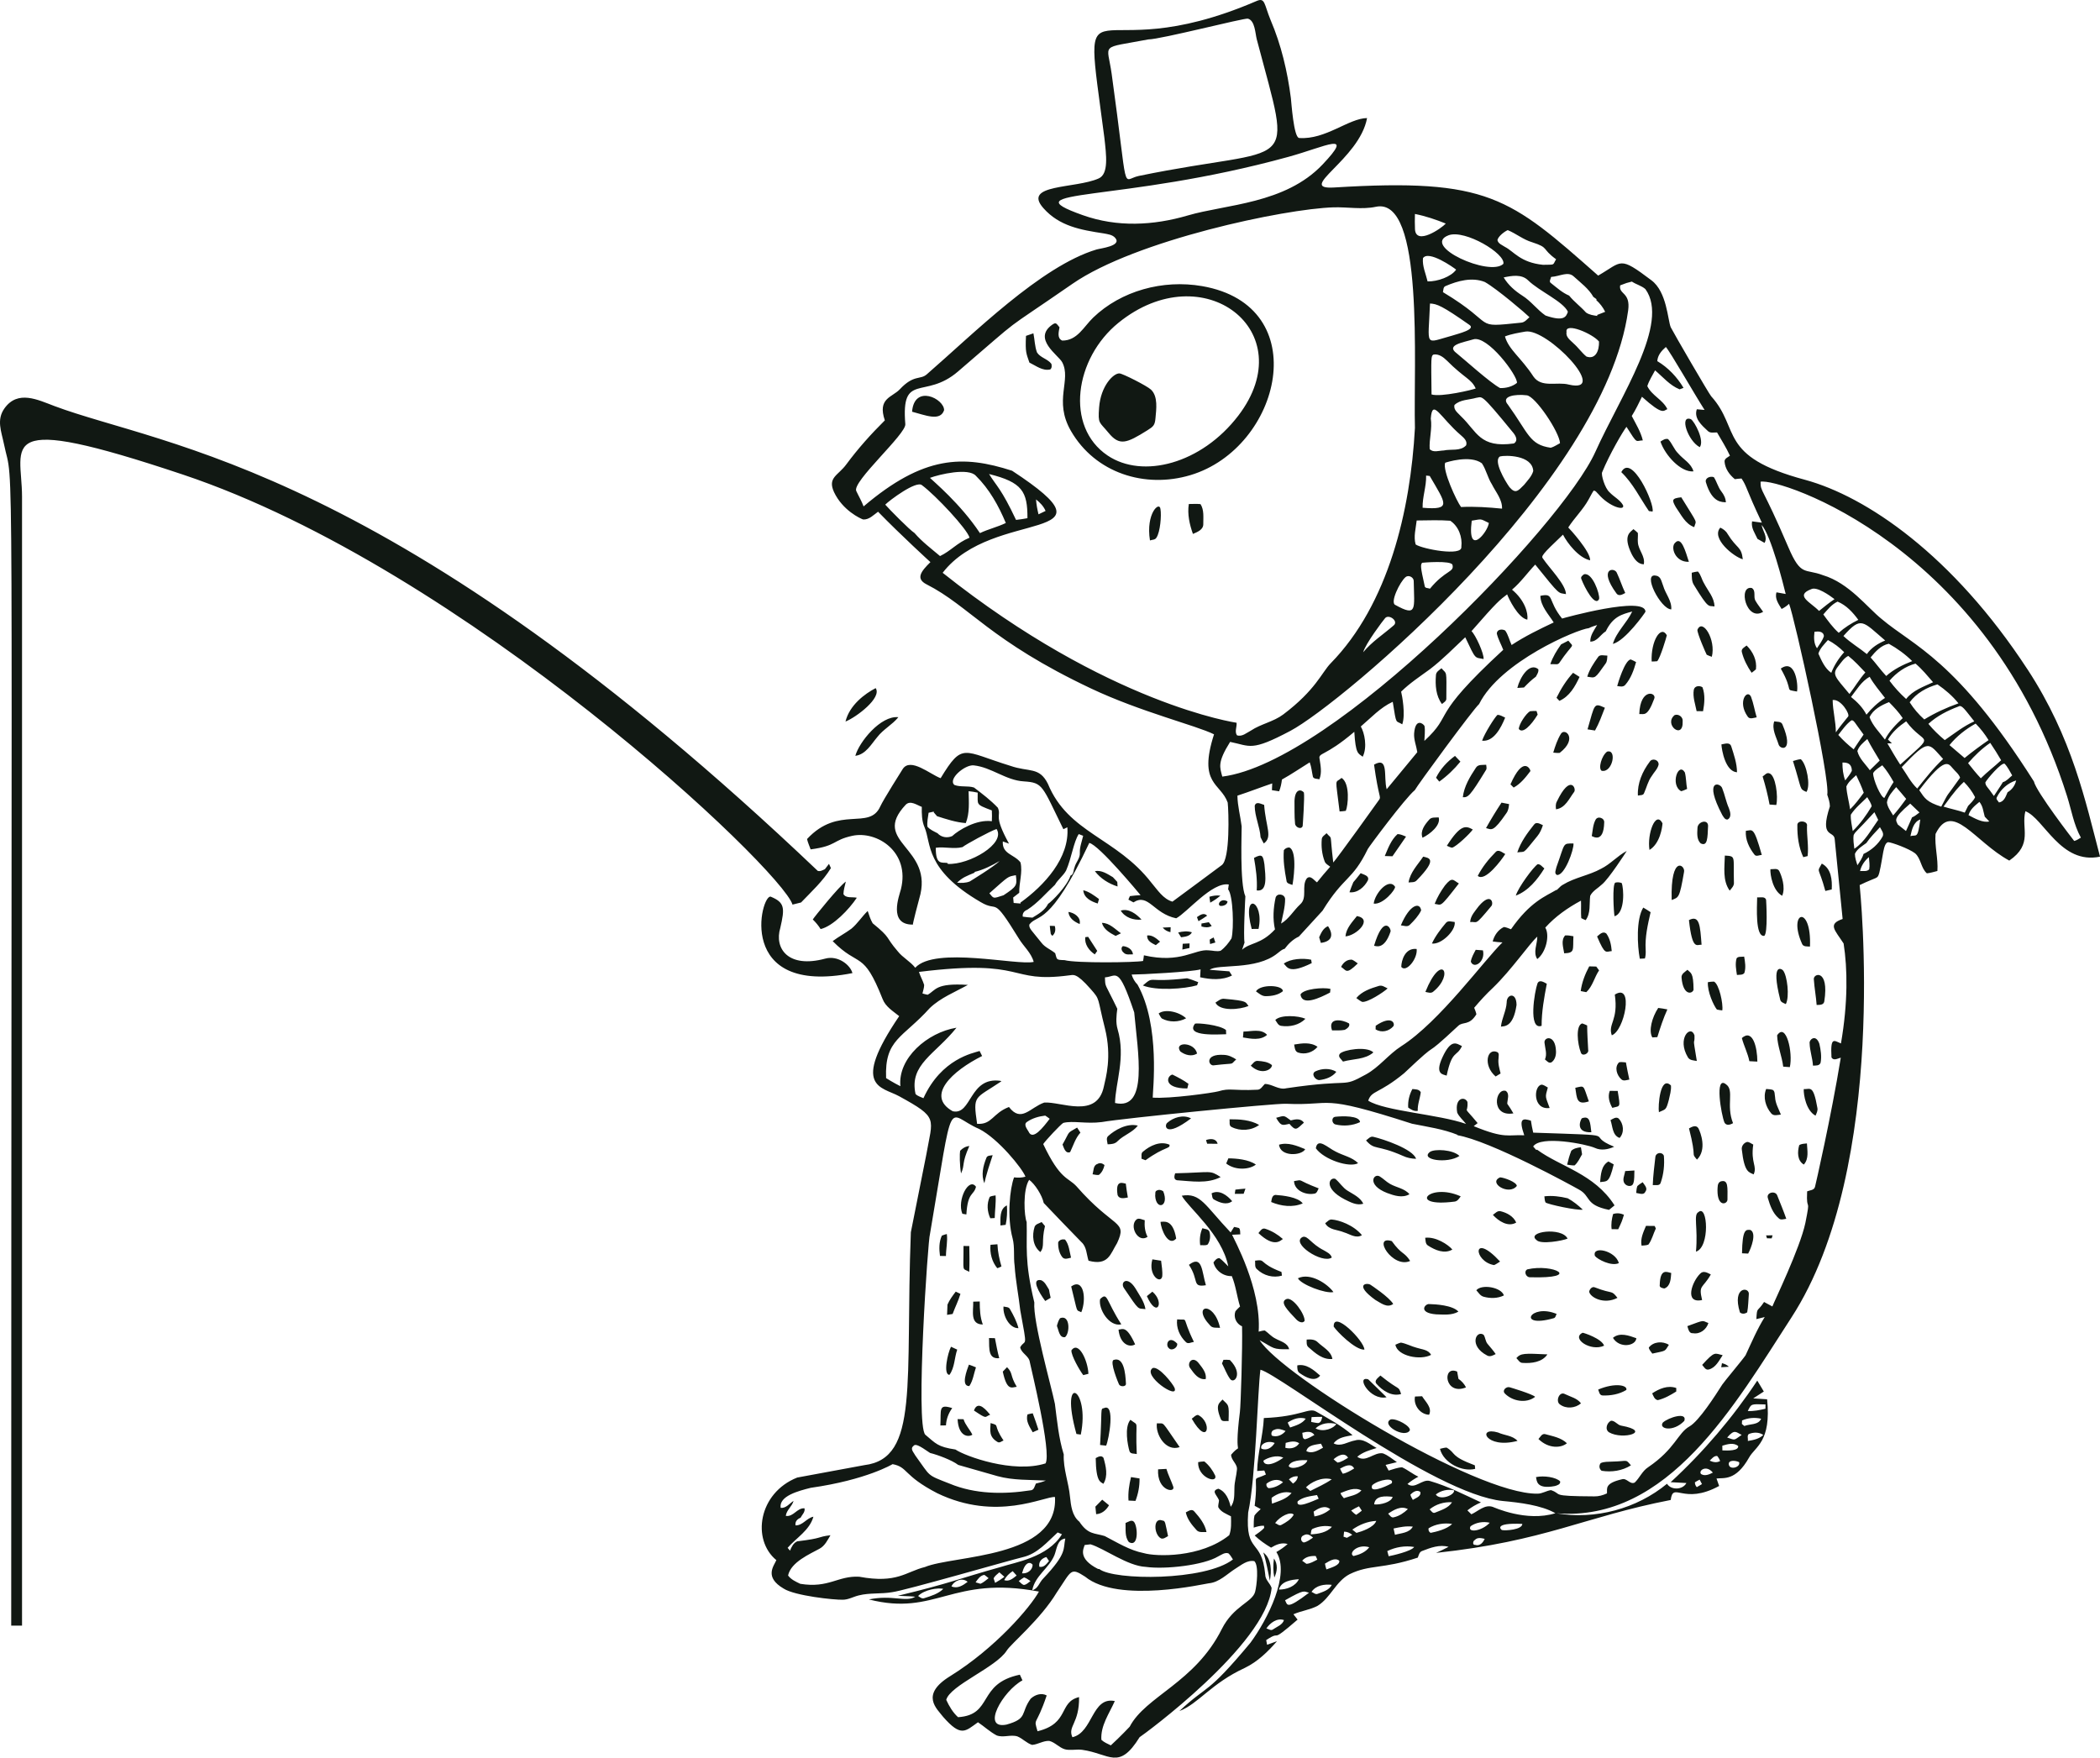 <?xml version="1.0" encoding="UTF-8" standalone="no"?>
<svg
   xmlns:dc="http://purl.org/dc/elements/1.1/"
   xmlns:cc="http://creativecommons.org/ns#"
   xmlns:rdf="http://www.w3.org/1999/02/22-rdf-syntax-ns#"
   xmlns:svg="http://www.w3.org/2000/svg"
   xmlns="http://www.w3.org/2000/svg"
   height="656.228"
   width="784"
   xml:space="preserve"
   enable-background="new 0 0 1963.188 1643.979"
   viewBox="0 0 784 656.228"
   y="0px"
   x="0px"
   id="Layer_1"
   version="1.1"><title
   id="title1756">Fishing fish</title><defs
   id="defs633">
</defs>
<path
   d="m 475.603,581.882 c -0.303,2.357 -0.328,4.764 0.141,7.106 1.1,-2.216 1.408,-5.022 -0.141,-7.106 z m -1.514,8.277 c 0.621,-3.599 0.747,-8.075 -2.458,-10.538 1.146,3.437 1.716,7.005 2.458,10.538 z m -40.058,-22.439 c -3.601,-1.435 -3.325,5.224 -0.591,6.652 0.979,0.328 1.817,-0.434 2.634,-0.853 -1.068,-4.742 -0.954,-5.77 -2.044,-5.799 z m -13.828,0.899 c 0.111,2.387 -0.368,5.153 1.272,7.152 3.667,2.066 3.327,-5.726 1.913,-7.52 -0.874,-1.095 -2.211,0.03 -3.185,0.368 z m 22.494,-3.957 c 0.545,2.564 2.246,4.663 3.972,6.556 0.908,1.141 2.498,0.671 3.765,0.797 -0.571,-2.962 -2.539,-5.436 -4.497,-7.631 -0.939,-1.231 -2.216,-0.227 -3.24,0.278 z M 408.943,562.517 c 0.116,0.929 0.202,1.867 0.288,2.816 2.17,-0.136 3.765,-1.524 4.805,-3.331 -0.843,-0.707 -1.691,-1.403 -2.539,-2.084 -0.863,0.853 -1.71,1.726 -2.554,2.599 z m 12.37,-2.271 c 0.858,0.04 1.726,0.081 2.599,0.126 1.025,-2.675 1.57,-5.516 1.514,-8.383 -1.06,-0.197 -2.125,-0.363 -3.185,-0.51 -0.687,2.866 -1.156,5.809 -0.929,8.766 z m 152.13,-8.757 c 0.299,1.223 4.1e-4,4.689 7.061,3.336 0.817,-0.242 2.205,-0.636 1.938,-1.751 -1.536,-1.566 -6.092,-2.222 -8.999,-1.585 z m -137.989,-3.068 c -1.04,0.04 -2.074,0.091 -3.104,0.167 -0.46,8.15 6.559,8.997 5.663,6.455 -0.772,-2.241 -1.887,-4.351 -2.559,-6.622 z m 166.312,-2.715 c -1.403,0.091 -2.882,-0.041 -4.184,0.56 -0.701,0.913 -0.575,2.15 0.353,2.862 3.755,0.606 7.697,0 10.952,-2.029 -2.145,-2.456 -0.835,-1.527 -7.121,-1.393 z m -152.16,-0.071 c -0.782,-0.005 -1.544,0.146 -2.301,0.267 -0.262,5.69 7.177,8.183 6.395,5.082 -0.944,-2.033 -2.347,-3.946 -4.093,-5.349 z m -37.681,8.358 c 1.847,-2.947 0.933,-6.607 0.04,-9.71 -0.792,-1.07 -2.008,-0.374 -2.902,0.116 0.12,9.055 1.821,8.814 2.862,9.594 z m 128.127,-13.531 c -0.843,0.04 -1.655,0.278 -2.463,0.475 1.35,5.35 8.372,8.705 13.137,7.474 -0.03,-0.328 -0.086,-0.984 -0.116,-1.317 -9.417,-3.539 -6.851,-4.434 -10.558,-6.632 z m 34.304,-3.195 c 3.908,3.816 8.612,3.317 10.624,1.58 -2.185,-2.104 -5.264,-2.609 -8.07,-3.391 -1.262,-0.349 -1.847,1.07 -2.554,1.812 z m -7.813,0.696 c -1.883,-2.064 -4.88,-2.008 -7.273,-3.129 -8.04,-2.38 -4.654,6.303 7.273,3.129 z m -134.637,-6.561 c -0.594,4.153 3.329,10.722 8.504,8.888 -7.327,-10.519 -5.357,-8.602 -8.504,-8.888 z m -62.093,-0.086 c -0.126,2.933 -0.673,5.133 2.665,7.096 0.772,0.409 1.474,-0.353 2.175,-0.596 -4.216,-6.228 -1.092,-5.429 -4.84,-6.5 z m 235.496,0.969 c -1.464,-0.192 -2.362,-1.918 -3.851,-1.847 -1.57,0.717 -2.397,3.26 -0.752,4.33 5.233,3.019 16.288,-0.352 4.603,-2.483 z m -183.29,-2.191 c -2.34,2.764 -0.994,9.579 -0.348,11.704 0.353,1.141 1.797,0.838 2.715,1.085 -0.61,-13.654 1.13,-10.048 -2.367,-12.789 z m 97.189,-0.151 c -3.831,1.958 5.213,7.269 7.126,4.108 0.429,-1.568 -4.964,-4.565 -7.126,-4.108 z M 357.505,529.843 c 0.303,6.469 3.954,6.859 5.516,5.819 -0.969,-2.004 -2.634,-3.614 -3.301,-5.784 -0.742,-0.02 -1.484,-0.035 -2.216,-0.035 z m 263.294,1.277 c -1.712,2.399 3.834,3.722 8.01,-0.616 1.196,-3.51 -5.88,-1.301 -8.01,0.616 z m -173.554,-2.837 c -0.939,-0.011 -1.575,0.933 -2.321,1.398 6.175,10.823 7.733,1.177 2.321,-1.398 z m -59.564,5.516 c -0.671,-2.059 -1.358,-4.108 -2.125,-6.132 -0.656,0.116 -1.307,0.232 -1.943,0.419 -0.777,2.433 0.803,4.653 1.938,6.667 0.712,-0.313 1.423,-0.63 2.13,-0.954 z m 24.442,-8.05 c -1.396,0.213 -0.638,0.29 -1.429,13.748 0.747,0.081 1.504,0.162 2.261,0.252 1.034,-2.278 3.49,-16.092 -0.833,-14 z m -61.048,6.465 c 0.692,-0.02 1.388,-0.03 2.084,-0.035 0.121,-2.362 0.954,-4.558 2.337,-6.455 -5.22,-1.638 -4.131,0.445 -4.421,6.491 z m 12.536,-5.582 c 5.15,3.44 3.851,2.362 6.051,1.565 -0.962,-1.065 -4.499,-5.92 -6.051,-1.565 z m 92.783,-4.108 c -1.015,1.351 -2.926,1.668 -0.611,7.308 0.439,1.151 1.923,0.575 2.877,0.762 0.23,-6.588 0.064,-5.726 -2.266,-8.07 z m 71.869,-1.121 c -0.641,3.24 1.918,6.682 5.269,6.808 1.242,-2.655 -1.358,-4.84 -2.619,-6.914 -0.888,0.03 -1.772,0.066 -2.65,0.106 z m 56.016,-0.898 c -2.16,-1.231 -3.644,2.725 -1.898,3.856 2.296,1.731 5.698,1.433 7.853,-0.409 -1.418,-1.938 -3.911,-2.433 -5.955,-3.447 z M 401.867,535.385 c 0.54,0.071 1.08,0.146 1.625,0.232 3.57,-17.34 -8.169,-23.79 -1.625,-0.232 z m 223.943,-17.16 c -3.144,-1.136 -6.384,0.267 -8.999,1.994 0.479,0.989 0.833,2.306 2.104,2.533 2.483,-0.596 4.739,-1.878 6.884,-3.225 0.005,-0.328 0.005,-0.979 0.011,-1.302 z m -62.138,-0.258 c -1.226,-0.429 -2.967,1.05 -1.913,2.256 2.801,2.937 8.055,3.912 11.361,1.292 -1.017,-1.034 -9.037,-3.436 -9.448,-3.548 z m 34.637,3.043 c 3.028,0.111 6.238,-0.459 8.853,-2.054 0.565,-1.826 -4.284,-2.791 -10.498,-0.156 0.318,0.848 0.469,2.17 1.645,2.21 z m -87.494,-6.011 c -4.765,-1.5 0.584,8.021 6.828,6.682 -0.164,-0.243 -6.792,-6.653 -6.828,-6.682 z m 3.053,1.645 c 2.236,2.554 5.668,4.86 9.216,3.826 -1.153,-3.374 -0.169,-0.785 -7.732,-6.904 -0.767,0.818 -2.473,1.797 -1.484,3.079 z m 30.135,-4.557 c -5.751,-2.492 -4.704,9.172 3.306,5.905 -0.651,-1.297 -1.63,-2.372 -2.816,-3.19 -0.171,-0.908 -0.338,-1.817 -0.49,-2.715 z m -105.491,6.112 c -0.613,-1.519 -5.824,-8.158 -8.141,-7.444 -4.196,2.67 9.787,12.189 8.141,7.444 z m -62.547,-7.752 c -0.54,0.55 -1.065,1.105 -1.595,1.661 1.61,7.43 3.354,5.835 5.219,5.668 -2.66,-4.463 -1.271,-4.905 -3.624,-7.328 z m 108.358,-0.671 c -0.011,1.115 -0.066,2.417 1.095,3.018 2.064,1.433 5.451,3.336 7.439,0.803 -2.341,-2.07 -5.173,-4.528 -8.534,-3.821 z m -122.444,7.727 c 1.403,-2.084 1.675,-4.653 2.478,-6.985 -0.863,-0.379 -1.736,-0.722 -2.624,-1.014 -0.775,2.085 -3.105,8.079 0.146,7.999 z m 280.711,-7.02 c 0.944,-0.066 1.893,-0.126 2.851,-0.202 -0.707,-0.712 -1.625,-1.09 -2.574,-1.322 -0.065,0.378 -0.207,1.14 -0.277,1.524 z m -183.441,-2.725 c -0.797,-0.111 -1.6,-0.07 -2.392,-0.055 -0.136,0.343 -0.409,1.025 -0.545,1.363 1.025,1.903 1.741,3.997 3.013,5.758 1.465,2.085 5.073,-1.848 -0.075,-7.066 z m -14.732,3.159 c 1.368,1.903 3.033,4.361 5.728,3.967 0.343,-2.256 -1.186,-4.073 -2.468,-5.728 -2.433,-3.37 -4.845,-0.116 -3.261,1.762 z m -24.074,5.582 c -0.175,-3.956 -0.835,-10.027 -4.578,-8.752 -1.613,0.573 1.789,8.714 1.994,9.13 0.479,0.964 2.786,0.969 2.584,-0.378 z M 635.475,509.595 c 0.671,0.717 1.247,2.044 2.463,1.716 2.584,-0.641 3.826,-3.301 5.193,-5.34 -2.992,-0.648 -2.815,-1.719 -7.656,3.624 z m -67.013,-0.742 c 3.255,0.207 7.262,-0.212 9.231,-3.179 -8.622,-0.413 -9.951,-0.476 -11.583,1.388 0.707,0.661 1.232,1.812 2.352,1.792 z m -168.467,-4.689 c -0.129,1.924 3.114,7.556 4.421,9.246 0.636,-0.167 1.277,-0.328 1.923,-0.484 -0.173,-4.849 -3.68,-12.49 -6.344,-8.761 z m -45.539,9.15 c 1.994,-2.73 1.827,-6.324 2.907,-9.423 -0.772,-0.368 -1.545,-0.727 -2.316,-1.07 -1.228,2.266 -3.031,10.423 -0.591,10.493 z M 623.045,502.105 c -2.301,-1.474 -5.794,-1.241 -7.495,1.025 0.142,0.883 0.823,1.529 1.317,2.251 5.459,-1.196 4.481,-0.703 6.177,-3.275 z m -94.116,1.105 c -2.019,-0.515 -3.871,-1.58 -5.925,-1.938 -0.727,0.177 -1.398,0.505 -2.069,0.797 0.772,4.277 9.372,5.928 13.334,3.785 -1.034,-1.999 -3.462,-2.014 -5.34,-2.645 z m -36.923,-2.029 c -1.105,-1.156 -2.71,-1.151 -4.184,-1.04 0.011,1.014 -0.182,2.231 0.767,2.927 2.468,2.175 5.289,4.699 8.842,4.305 -0.5,-2.937 -3.462,-4.31 -5.425,-6.192 z m -55.648,2.155 c 1.08,1.257 3.422,-0.207 3.124,-1.691 -3.145,-3.34 -4.591,0.494 -3.124,1.691 z m -63.314,3.755 c -0.661,-2.463 -1.115,-4.976 -1.6,-7.47 -0.742,-0.025 -1.479,-0.045 -2.205,-0.055 0.055,4.333 -0.238,7.894 3.805,7.525 z m 229.121,-7.595 c 2.401,4.035 8.48,3.116 8.741,0.141 -2.735,-0.974 -6.228,-2.302 -8.741,-0.141 z m -43.777,6.056 c -0.893,-1.317 -1.953,-2.503 -2.967,-3.72 -0.898,-0.979 -0.823,-2.443 -1.554,-3.492 -2.74,-1.868 -5.664,4.11 1.327,7.747 1.08,0.621 2.21,-0.045 3.195,-0.535 z m 32.457,-7.954 c -4.408,2.065 3,7.171 8.02,4.825 -0.875,-2.63 -7.609,-4.837 -8.02,-4.825 z m -167.064,4.33 c -3.256,-7.209 -4.723,-5.605 -6.198,-5.496 0.541,5.409 4.073,6.822 6.198,5.496 z m 74.135,-6.627 c 1.064,1.69 8.051,8.805 11.461,8.595 -0.059,-3.27 -11.673,-14.969 -11.461,-8.595 z m 139.886,-1.342 c -2.521,-0.859 -0.944,-1.404 -7.853,1.166 0.353,1.065 0.6,2.816 2.125,2.645 2.604,0.444 4.982,-1.373 5.728,-3.811 z m -198.335,-1.358 c -0.424,3.114 0.989,6.324 3.235,8.449 0.812,0.908 2.024,0.066 3.018,-0.04 -4.934,-10.076 -1.55,-7.993 -6.253,-8.408 z m -43.722,-0.434 c -0.57,0.803 -0.868,1.756 -1.146,2.695 l 0.055,0.444 c 0.616,1.408 0.838,4.28 2.962,3.932 1.883,-1.482 1.932,-8.599 -1.872,-7.071 z m 184.178,0.03 c 0.823,-0.116 0.883,-1.029 1.211,-1.63 -9.867,-4.079 -14.942,5.502 -1.211,1.63 z m -128.107,2.71 c 0.893,1.09 2.433,0.717 3.669,0.858 -2.348,-10.503 -10.88,-8.39 -3.669,-0.858 z m -71.591,0.969 c -0.661,-2.493 -1.852,-4.815 -3.134,-7.036 -0.424,-0.959 -1.62,-0.808 -2.453,-1.04 -0.285,3.573 2.348,8.228 5.587,8.075 z m 164.248,-6.167 c -2.136,-2.412 -8.569,-2.764 -10.826,-2.816 -1.588,-0.275 -4.465,3.257 2.488,3.831 2.796,0.055 5.799,0.459 8.337,-1.015 z m -177.557,4.799 c -1.029,-2.75 -1.141,-5.693 -1.146,-8.59 -0.817,0.011 -1.63,0.03 -2.437,0.071 0.114,3.461 -1.312,8.487 3.583,8.52 z m 120.133,-1.322 c 0.193,-2.471 -4.394,-8.999 -6.712,-8.196 -2.83,1.086 0.486,4.305 3.594,7.616 0.731,0.782 2.296,1.706 3.119,0.58 z m -68.422,1.272 c -5.893,-9.153 -5.035,-12.225 -7.924,-9.423 -0.724,3.651 3.364,10.444 7.924,9.423 z m 11.588,-12.203 c -0.686,0.55 -1.373,1.105 -2.049,1.666 3.794,8.574 6.744,2.254 2.049,-1.666 z m -74.573,8.328 c 0.919,-2.524 2.165,-4.921 2.922,-7.505 -0.591,-0.283 -1.176,-0.56 -1.756,-0.833 -1.166,1.514 -2.312,3.069 -3.084,4.83 -0.035,1.277 -0.076,2.559 -0.156,3.841 0.686,-0.116 1.378,-0.227 2.074,-0.333 z m 293.934,-0.575 c 0.792,0.692 1.887,0.535 2.71,-0.02 0.409,-2.2 0.419,-4.462 0.6,-6.682 0.447,-2.885 -6.394,-3.268 -3.311,6.702 z m -45.726,-5.446 c -2.477,-3.145 -1.457,-1.189 -8.398,-3.891 -1.04,-0.51 -2.029,0.656 -2.165,1.61 0.402,2.131 5.562,4.903 10.563,2.281 z m -50,-0.424 c 2.488,0.692 5.249,0.681 7.606,-0.475 -0.986,-3.108 -8.35,-4.307 -10.301,-1.933 0.808,0.868 1.469,2.069 2.695,2.408 z m -40.441,1.171 c 2.009,1.1 4.426,3.22 6.718,1.529 -1.55,-2.579 -8.144,-6.942 -8.555,-7.207 -1.513,-0.808 -5.999,-0.018 1.837,5.678 z m -109.731,4.628 c 2.001,-4.812 0.968,-12.984 -3.77,-9.63 2.645,10.504 1.608,8.513 3.77,9.63 z m 16.034,-8.848 c 5.874,8.687 4.902,7.257 7.924,7.686 -0.475,-2.922 -2.322,-5.294 -3.77,-7.787 -3.067,-4.855 -5.888,-2.202 -4.154,0.101 z m -31.054,-3.124 c -3.82,-0.679 -0.817,4.551 1.554,7.778 0.671,-0.404 1.347,-0.808 2.029,-1.196 -0.267,-1.02 -0.434,-2.054 -0.626,-3.079 -0.823,-1.252 -1.499,-2.938 -2.958,-3.503 z m 95.887,-0.706 c 1.226,2.369 10.333,5.823 13.264,5.148 -2.087,-2.98 -8.611,-7.431 -13.264,-5.148 z m 154.159,-1.424 c -1.186,-0.596 -2.741,-1.559 -3.901,-0.374 -3.111,2.928 -6.137,11.379 0.646,9.917 -1.384,-5.825 0.144,-4.109 3.255,-9.544 z m -17.362,5.234 c 2.352,-0.838 2.417,-3.709 2.579,-5.789 -1.566,-0.315 -4.131,-1.908 -4.285,4.441 -0.217,0.999 0.969,1.201 1.706,1.347 z m -50.161,-4.194 c 19.86,0.582 8.633,-5.197 -0.989,-2.947 -1.413,0.742 -0.53,2.973 0.989,2.947 z M 450.202,479.848 c -1.553,-5.108 -1.291,-11.496 -6.339,-7.611 3.877,5.781 1.002,8.465 6.339,7.611 z m 18.36,-9.17 c 0.126,1.07 -0.267,2.473 0.752,3.23 2.448,2.362 5.991,3.306 9.276,2.362 -0.04,-0.343 -0.131,-1.035 -0.177,-1.378 -8.899,-3.405 -5.502,-4.842 -9.851,-4.214 z m -34.662,5.905 c 0.187,-1.968 -0.222,-3.937 -0.424,-5.88 -1.085,-0.197 -2.17,-0.363 -3.255,-0.51 -1.674,5.925 3.039,9.373 3.679,6.39 z m 170.476,-4.987 c -1.275,-4.709 -10.118,-6.591 -8.943,-2.69 0.924,1.262 6.135,4.013 8.943,2.69 z m -46.578,0.737 c 0.797,-0.338 1.494,-0.868 2.231,-1.322 -10.544,-11.398 -10.004,0.004 -2.231,1.322 z m -198.088,-7.136 c 0.039,10.172 -0.7,8.089 2.14,9.635 0.146,-3.205 0.081,-6.415 0.02,-9.615 -0.726,-0.015 -1.443,-0.02 -2.16,-0.02 z m 12.592,8.287 c 0.555,-0.121 1.055,-0.419 1.575,-0.646 -0.792,-2.7 -1.378,-5.461 -1.499,-8.277 -0.868,0.055 -1.736,0.116 -2.594,0.192 -0.292,3.104 0.52,6.299 2.519,8.731 z m 154.159,-2.7 c -2.287,-3.568 -3.106,-2.175 -6.854,-7.409 -7.503,-2.307 0.318,10.416 6.854,7.409 z m -128.844,-7.994 c -0.979,-0.192 -2.079,0.055 -2.559,1.014 -0.086,1.928 0.333,4.033 1.55,5.582 0.858,1.014 2.18,0.424 3.245,0.177 -0.58,-2.286 -0.721,-4.865 -2.236,-6.773 z m 135.536,2.271 c 2.619,1.686 6.087,3.205 9.064,1.469 -1.574,-1.871 -6.187,-4.876 -10.144,-4.396 0.172,1.019 0.031,2.321 1.08,2.927 z m -46.745,-3.266 c -4.89,2.191 7.258,10.258 10.795,7.707 -0.409,-1.428 -1.893,-2.029 -3.043,-2.725 -4.726,-2.401 -5.836,-5.454 -7.752,-4.981 z m 173.267,0.54 c 0.575,-0.005 1.161,0 1.756,0.011 0.081,-0.283 0.252,-0.843 0.333,-1.125 -0.818,0 -1.625,0.011 -2.423,0.02 0.081,0.272 0.248,0.822 0.333,1.095 z m -306.521,6.612 c 0.011,-2.745 0.687,-5.466 0.328,-8.216 -0.631,0.177 -1.267,0.333 -1.857,0.606 -1.1,2.342 -1.04,5.057 -0.701,7.575 0.742,0.005 1.483,0.02 2.23,0.035 z m 232.074,-6.506 c -2.184,-4.446 -15.589,-2.574 -11.618,0.515 1.454,1.803 9.901,0.264 11.618,-0.515 z m 68.28,-3.22 c -1.677,-0.179 -3.031,-0.449 -3.154,8.706 0.757,0.03 1.519,0.066 2.296,0.106 1.205,-2.242 3.186,-7.613 0.858,-8.812 z m -183.694,1.166 c 6.039,5.711 8.338,2.643 9.13,2.211 -1.893,-1.681 -4.118,-3.033 -6.526,-3.816 -1.251,-0.47 -1.923,0.817 -2.604,1.605 z m -18.946,4.254 c 0.944,-1.362 1.125,-3.21 0.651,-4.77 -0.363,-1.095 -1.746,-0.954 -2.629,-1.312 -0.878,1.999 -1.11,4.189 -0.818,6.349 0.908,-0.091 1.978,0.237 2.796,-0.267 z m 166.877,-6.919 c -1.09,-0.02 -2.17,-0.03 -3.245,-0.035 -0.979,2.321 -2.17,4.79 -1.646,7.384 0.843,-0.126 1.766,-0.03 2.564,-0.404 1.322,-1.782 1.802,-4.022 2.761,-6.001 -0.106,-0.238 -0.323,-0.707 -0.434,-0.944 z m -229.328,9.74 c 1.736,-2.341 0.28,-3.753 1.706,-9.7 -0.419,-0.504 -0.838,-1.009 -1.242,-1.504 -0.904,0.52 -2.226,0.707 -2.634,1.792 -1.02,3.215 -0.707,7.222 2.17,9.413 z m 44.852,-11.28 c 0.13,2.873 2.976,9.485 5.839,6.243 -1.234,-7.618 -4.872,-6.172 -5.839,-6.243 z m 75.189,4.976 c -3.145,-3.817 -8.567,-5.653 -11.28,-5.845 -1.025,-0.081 -1.675,0.883 -2.448,1.388 1.403,2.584 4.653,2.372 7.045,3.407 2.16,0.626 4.436,2.438 6.682,1.05 z m -80.034,0.621 c -1.009,-1.913 -1.206,-4.078 -1.055,-6.203 -0.979,-0.197 -2.049,-0.924 -3.013,-0.338 -2.958,2.382 0.454,9.059 4.068,6.541 z m 175.72,-2.841 c 1.438,-3.104 1.291,-2.713 2.13,-5.41 -1.297,-0.575 -2.705,-0.712 -4.053,-0.258 -0.51,1.837 -0.803,3.74 -0.545,5.648 0.812,0 1.64,0.005 2.468,0.02 z m 29.938,-6.395 c -1.976,1.023 -0.087,5.714 -0.924,14.767 5.279,-1.583 4.418,-17.867 0.924,-14.767 z m -68.028,3.907 c -1.025,-2.337 -3.452,-3.649 -5.819,-4.224 -1.191,-0.303 -2.024,0.767 -2.892,1.362 2.084,2.276 5.652,4.694 8.711,2.862 z m -190.603,0.848 c 0.5,-2.382 0.631,-4.825 0.459,-7.248 -2.781,1.257 -2.417,4.936 -2.412,7.49 0.646,-0.086 1.297,-0.167 1.953,-0.242 z m 215.449,-5.668 c -1.706,-1.63 -3.553,-3.114 -5.627,-4.245 -2.846,-0.687 -5.784,-1.075 -8.706,-0.727 0.131,0.757 0.055,1.605 0.449,2.307 0.992,0.718 11.724,3.038 13.884,2.665 z m -221.188,3.225 c 0.545,-0.04 1.095,-0.07 1.65,-0.091 0.051,-2.826 0.52,-5.637 0.323,-8.464 -0.732,0.162 -1.514,0.192 -2.18,0.55 -1.171,2.549 -0.964,5.496 0.207,8.004 z m 116.645,-5.557 c -1.81,-2.393 -7.396,-2.97 -10.2,-3.17 -1.317,0.141 -1.378,1.64 -1.58,2.655 3.669,1.559 8.03,2.14 11.78,0.515 z m 56.632,-0.666 c 1.136,-0.106 1.746,-1.13 2.337,-1.968 -11.797,-5.324 -20.099,4.241 -2.337,1.968 z m 117.013,-1.322 c 0.802,2.71 1.802,5.612 4.017,7.505 0.757,0.848 1.908,0.338 2.857,0.227 -1.02,-2.983 -2.276,-5.885 -3.417,-8.817 -0.792,-1.802 -4.123,-0.964 -3.457,1.085 z m -207.677,-1.771 c 0.272,0.797 0.081,1.988 1.02,2.377 2.019,1.11 4.598,2.13 6.672,0.56 -1.827,-2.155 -4.78,-4.441 -7.692,-2.937 z m -18.043,-0.747 c -0.676,-0.525 -1.66,-0.742 -2.417,-0.278 -0.792,0.247 -0.454,1.327 -0.596,1.958 0.299,5.536 5.345,4.104 3.013,-1.68 z m 26.703,0.939 c 1.095,-0.02 2.2,-0.025 3.306,-0.02 0.222,-0.646 0.444,-1.292 0.676,-1.923 -1.262,0.086 -2.508,0.217 -3.755,0.368 -0.081,0.52 -0.157,1.045 -0.227,1.575 z m -101.706,7.434 c 0.495,0.076 0.994,0.162 1.499,0.258 0.517,-8.574 2.74,-6.91 3.593,-10.336 -2.626,-3.744 -7.182,4.955 -5.092,10.078 z m 255.027,-8.292 c 0.954,-1.246 -0.399,-2.483 -1.045,-3.487 -0.681,0.449 -1.383,0.873 -1.973,1.438 -0.343,0.813 -0.328,1.711 -0.439,2.574 1.146,0.141 2.867,0.964 3.457,-0.525 z m -193.238,2.216 c -0.308,-1.721 -0.575,-3.447 -0.772,-5.178 -0.85,-0.04 -4.059,-1.839 -3.054,4.31 0.641,1.575 2.519,1.121 3.826,0.868 z m 223.852,0.797 c 0,-4.528 0.417,-7.659 -2.564,-6.783 -1.277,0.575 -1.085,2.15 -1.161,3.306 -0.02,6.429 3.684,5.213 3.725,3.477 z m -161.815,-6.919 c 0.121,3.563 4.376,5.284 7.474,4.704 1.07,-0.045 1.317,-1.221 1.726,-1.988 -8.816,-3.359 -5.385,-3.296 -9.2,-2.716 z m 15.423,-0.828 c -2.194,-0.838 -4.625,3.421 3.457,7.646 2.15,1.05 4.517,2.412 6.99,1.63 -1.181,-2.397 -3.689,-3.477 -5.824,-4.825 -1.867,-1.125 -2.973,-3.089 -4.623,-4.451 z m 67.756,2.639 c -0.056,-1.419 -4.645,-3.093 -6.223,-3.21 -4.712,1.977 3.244,6.986 6.223,3.21 z m -40.083,3.094 c -1.862,-2.221 -4.906,-2.478 -7.283,-3.876 -1.378,-0.772 -2.463,-1.953 -3.805,-2.761 -2.254,-1.38 -5.084,3.134 2.766,6.187 2.629,0.969 5.688,1.978 8.323,0.449 z m -87.479,-7.818 c -0.308,0.933 -0.646,2.327 0.686,2.599 5.41,0.343 11.244,1.423 16.302,-1.191 -4.277,-2.732 -3.092,-1.711 -16.988,-1.408 z m 167.937,3.972 c 0.742,0.924 2.62,1.181 3.089,-0.146 0.53,-1.565 0.333,-3.25 0.439,-4.87 -1.161,0.045 -2.312,0.121 -3.452,0.217 -0.212,1.54 -1.317,3.442 -0.076,4.8 z m -196.912,-7.465 c -1.661,0.475 -1.423,2.533 -1.862,3.866 0.772,0.111 1.554,0.343 2.347,0.242 1.171,-0.883 1.822,-2.296 2.12,-3.7 -0.757,-0.611 -1.711,-0.974 -2.604,-0.409 z m 187.625,6.788 c 2.443,-0.413 3.351,0.662 5.082,-6.616 -0.661,-0.379 -1.312,-0.747 -1.968,-1.085 -2.71,1.509 -2.852,4.961 -3.114,7.702 z m -138.776,-8.873 c -0.272,0.641 -0.545,1.277 -0.812,1.928 3.557,2.781 8.897,2.186 11.073,0.394 -2.698,-1.907 -7.245,-2.298 -10.261,-2.322 z m -87.999,-1.176 c -0.868,0.171 -2.095,0.025 -2.387,1.105 -1.171,2.912 -1.994,6.354 -0.696,9.362 0.069,-0.226 0.288,-2.204 3.083,-10.467 z m 249.415,10.22 c 1.11,-3.185 1.449,-6.667 1.166,-10.018 -0.636,-1.545 -2.937,-1.221 -3.164,0.388 -0.394,3.518 -0.863,7.036 -0.979,10.578 1.004,-0.085 2.649,0.404 2.977,-0.949 z m -75.144,-9.942 c -2.439,-2.404 -9.329,-2.7 -11.012,-1.504 -3.894,2.963 6.527,4.526 11.012,1.504 z m 41.753,-1.943 c -0.666,1.686 -1.156,3.432 -1.559,5.198 0.919,0.131 1.847,0.323 2.791,0.278 1.272,-1.121 1.963,-2.71 2.791,-4.149 -0.146,-0.878 -0.293,-1.751 -0.429,-2.619 -1.287,0.136 -2.609,0.384 -3.594,1.292 z m -224.731,-1.756 c -1.358,0.111 -2.524,0.787 -3.442,1.771 -0.195,1.007 -0.209,5.254 0.343,8.464 1.547,-3.33 0.085,-3.537 3.099,-10.235 z m 309.817,-0.318 c -0.687,2.488 -0.792,5.718 1.721,7.237 1.973,-2.211 1.282,-5.229 1.156,-7.899 -0.974,0.126 -2.039,0.081 -2.877,0.661 z m -164.677,6.707 c -2.301,-2.286 -5.617,-2.826 -8.383,-4.32 -2.91,-1.368 -6.729,-5.443 -7.404,-1.237 3.024,4.264 12.659,7.404 15.787,5.557 z m -29.515,-6.894 c 0.428,4.625 8.494,4.161 9.761,1.671 -3.048,-1.252 -6.44,-2.675 -9.761,-1.671 z m -49.854,5.804 c 7.355,-5.29 9.258,-4.159 8.948,-5.794 -3.437,-1.489 -7.207,0.308 -9.847,2.554 -0.904,0.591 -0.495,1.771 -0.606,2.675 0.495,0.182 1,0.368 1.504,0.565 z m 226.886,-5.849 c -0.747,-0.343 -1.428,-0.979 -2.266,-0.979 -1.252,0.303 -2.226,1.595 -1.994,2.902 0.948,8.599 2.7,8.363 4.406,9.216 1.424,-3.133 -1.14,-4.236 -0.146,-11.139 z m -199.97,-0.283 c -0.51,-2.054 -2.725,-1.983 -4.33,-1.398 0.106,0.343 0.318,1.02 0.429,1.358 1.297,0.036 2.594,0.056 3.901,0.041 z m 69.183,4.507 c 1.529,0.727 3.205,1.055 4.906,1.095 -1.121,-3.651 -12.377,-7.395 -15.888,-8.196 -1.161,-0.358 -1.958,0.757 -2.791,1.333 3.307,3.831 3.849,1.393 13.773,5.769 z m -127.082,-4.235 c 0.5,1.216 1.055,3.528 2.841,2.826 1.191,-2.468 1.948,-5.183 3.841,-7.268 -0.419,-0.631 -0.833,-1.267 -1.237,-1.887 -4.027,2.405 -2.355,0.844 -5.445,6.329 z m 236.858,5.633 c 3.79,-3.714 1.384,-10.11 0.5,-11.769 -0.913,-1.312 -2.412,-0.475 -3.472,0.111 3.084,11.969 0.533,8.719 2.973,11.658 z M 424.795,420.259 c -4.146,-1.049 -8.761,1.785 -10.982,3.811 -1.02,0.787 -0.409,2.115 -0.298,3.159 1.358,-0.015 2.806,-0.126 3.775,-1.216 2.256,-2.251 5.532,-3.195 7.505,-5.754 z m 35.041,0.53 c 3.19,1.615 7.353,1.358 10.25,-0.787 -3.331,-1.908 -7.308,-2.135 -11.053,-2.11 0.156,0.959 -0.343,2.418 0.803,2.897 z m 144.817,4.068 c 1.867,-2.034 1.489,-5.324 -0.333,-7.237 -0.974,-0.803 -2.175,0.101 -3.069,0.585 0.823,2.312 0.656,5.688 3.402,6.652 z m -14.137,-7.313 c -0.822,1.291 -2.082,5.397 3.593,5.193 -0.461,-3.576 -0.425,-6.41 -3.593,-5.193 z m -91.915,2.286 c 2.993,0.717 6.344,0.459 9.15,-0.873 -0.176,-2.509 -6.741,-2.287 -9.251,-1.993 -1.58,0.222 -1.317,2.549 0.101,2.866 z m -17.205,-0.227 c 2.421,2.841 2.632,2.026 5.405,-0.449 -1.186,-1.701 -3.205,-1.292 -4.921,-0.843 -2.748,-2.007 -2.234,-1.839 -5.451,-0.969 1.971,3.552 2.672,2.611 4.966,2.261 z m -36.737,-2.044 c -2.927,-1.524 -6.576,-0.384 -8.923,1.686 -1.088,0.941 -0.908,5.751 8.923,-1.686 z m 159.277,-10.256 c -0.994,-0.02 -1.979,-0.025 -2.953,-0.02 -0.838,2.185 -0.136,4.401 0.949,6.344 2.988,-0.861 3.073,0.267 2.004,-6.324 z m -41.783,-0.015 c -4.055,-1.118 -5.703,9.829 2.851,8.398 -0.696,-1.246 -1.479,-2.437 -2.296,-3.599 0.03,-1.564 1.014,-3.679 -0.555,-4.799 z m 102.71,8.842 c -0.848,-2.14 -2.075,-4.189 -2.17,-6.541 -0.197,-0.888 0.011,-2.014 -0.782,-2.634 -0.817,-0.308 -1.706,-0.283 -2.544,-0.379 -1.257,3.083 -0.187,6.687 1.903,9.13 0.919,1.075 2.402,0.545 3.593,0.424 z M 527.279,406.607 c -1.13,2.135 -1.711,4.492 -1.554,6.914 1.06,0.732 2.211,1.484 3.568,1.231 -0.126,-2.392 0.853,-4.618 1.125,-6.949 -0.616,-1.181 -2.019,-1.095 -3.139,-1.196 z m 65.888,4.603 c -2.223,-6.176 -1.409,-5.909 -5.062,-5.067 0.62,3.98 0.479,6.587 5.062,5.067 z m -15.318,-5.173 c -0.752,-0.389 -1.454,-1.02 -2.316,-1.065 -3.039,0.359 -3.365,9.576 3.003,8.701 -1.598,-4.448 -1.781,-3.769 -0.687,-7.636 z m 66.514,-1.212 c -4.337,-3.443 -1.763,11.417 -0.575,14.258 0.676,1.327 2.195,0.868 3.21,0.258 -2.692,-6.73 0.603,-12.304 -2.634,-14.515 z m -25.038,10.417 c 2.523,-1.207 2.621,-0.543 3.7,-4.567 0.383,-1.782 0.954,-3.568 0.797,-5.405 -4.087,-3.945 -4.862,7.823 -4.497,9.973 z m -176.068,-8.853 c 0.151,-0.585 0.318,-1.161 0.439,-1.741 -1.847,-1.368 -3.932,-2.417 -5.981,-3.447 -2.08,0.377 -3.725,5.188 5.541,5.188 z m 47.885,-6.415 c -1.887,0.878 -0.106,3.417 1.484,3.275 2.342,-0.293 4.79,-1.141 6.273,-3.084 -2.321,-1.423 -5.345,-1.297 -7.757,-0.192 z m 113.339,-3.366 c -1.893,1.787 -0.873,4.87 0.843,6.395 0.838,0.747 1.994,0.202 2.962,0.07 -0.464,-2.13 -0.908,-4.265 -1.282,-6.41 -0.843,-0.055 -1.696,-0.222 -2.524,-0.055 z m -137.534,1.267 c 3.998,3.769 7.994,1.457 7.914,-0.212 -1.458,-1.237 -3.498,-1.449 -5.329,-1.57 -1.191,-0.116 -1.812,1.1 -2.584,1.782 z m -13.637,-0.146 c 8.456,-1.006 5.658,0.083 8.207,-2.18 -1.383,-0.904 -2.917,-1.655 -4.593,-1.701 -7.485,-0.502 -5.771,4.434 -3.614,3.881 z m 106.147,-2.589 c -0.03,-0.792 0.389,-1.872 -0.484,-2.342 -3.842,-1.666 -5.387,5.012 -0.6,9.115 0.611,-0.379 1.221,-0.752 1.847,-1.121 -0.454,-1.846 -1.03,-3.729 -0.762,-5.652 z m -59.216,-1.746 c -0.969,1.121 0.545,2.095 1.146,2.953 3.78,-1.07 8.227,-0.696 11.345,-3.422 -2.547,-2.465 -11.182,-0.958 -12.491,0.469 z m 38.246,1.413 c -3.019,6.538 0.513,6.316 1.595,6.788 2.078,-9.792 3.679,-6.744 5.718,-11.028 -2.05,-0.965 -4.03,-2.889 -7.313,4.239 z m -46.604,-3.967 c -2.544,-1.822 -5.845,-1.337 -8.736,-0.853 0.217,1.07 0.207,2.513 1.438,2.978 2.63,0.883 5.527,-0.015 7.298,-2.125 z m -51.267,1.696 c 1.751,1.358 4.29,2.095 6.294,0.812 -0.97,-4.406 -8.741,-4.471 -6.294,-0.812 z m 234.976,-3.079 c 0.051,2.846 1.09,5.557 1.247,8.398 1.025,-0.04 2.468,0.131 2.857,-1.115 0.429,-2.337 0.055,-4.749 -0.464,-7.036 -1.329,-3.825 -3.861,-1.523 -3.639,-0.247 z m -98.966,-0.051 c 0.217,2.049 1.04,4.118 0.156,6.147 0.701,0.515 1.413,1.585 2.417,1.085 1.327,-0.904 1.777,-2.64 1.706,-4.164 -0.214,-6.45 -4.678,-5.342 -4.279,-3.069 z m 73.67,-1.842 c 0.742,2.917 2.226,5.642 2.796,8.64 0.989,0.055 1.983,0.101 2.988,0.156 -0.018,-5.402 -1.759,-12.362 -5.784,-8.797 z m 13.162,-1.014 c 0.121,3.987 1.792,7.742 2.276,11.694 0.812,0.061 1.635,0.116 2.468,0.177 1.239,-5.4 -1.402,-16.915 -4.744,-11.87 z m -29.979,9.574 c -1.78,-10.681 -0.74,-5.002 -0.868,-9.559 -1.346,-4.22 -6.725,1.135 -2.433,8.236 0.691,1.13 2.145,1.09 3.3,1.322 z m -160.432,-9.756 c -2.271,-2.437 -5.905,-1.226 -8.822,-1.226 -0.066,0.727 -0.126,1.458 -0.182,2.2 2.953,0.489 6.546,1.221 9.004,-0.974 z m 119.875,5.572 c -0.156,-3.028 -0.363,-6.051 -0.383,-9.079 -0.621,-0.278 -1.216,-0.575 -1.847,-0.762 -2.509,0.697 -1.783,7.695 -0.5,10.886 0.495,1.604 3.129,0.404 2.73,-1.045 z m -135.152,-5.799 c -0.03,-0.535 -0.051,-1.06 -0.066,-1.58 -2.406,-1.955 -10.557,-2.682 -11.562,-2.377 -3.954,5.126 9.608,3.919 11.628,3.957 z m 55.824,-3.17 c -0.011,0.333 -0.03,0.999 -0.04,1.333 2.185,1.428 5.062,0.732 6.687,-1.206 0.592,-1.232 -0.85,-4.045 -6.647,-0.126 z m -9.963,-0.873 c -2.441,-1.422 -8.075,-2.403 -6.334,2.614 1.58,-0.035 3.19,0.096 4.759,-0.212 0.833,-0.434 2.1,-1.332 1.575,-2.402 z m -27.521,-1.277 c 0.6,0.817 1.035,2.054 2.205,2.191 3.195,0.5 6.732,-0.288 9.049,-2.645 -2.61,-1.172 -9.257,-1.607 -11.254,0.454 z m -33.295,-0.631 c -2.587,-2.412 -7.801,-3.64 -10.25,-1.802 0.358,0.626 0.666,1.312 1.166,1.857 2.806,1.514 6.278,1.464 9.084,-0.055 z m 175.926,7.03 c 1.085,-3.508 2.22,-7 3.745,-10.346 -1.136,-0.242 -2.276,-0.419 -3.417,-0.555 -2.36,3.57 -3.651,8.582 -2.2,11.012 0.616,-0.045 1.242,-0.08 1.873,-0.111 z M 466.115,375.598 c -1.258,-1.502 -0.121,-1.896 -8.928,-2.675 -1.337,-0.237 -2.382,0.762 -3.422,1.413 1.624,3.355 9.089,2.609 12.35,1.262 z m 96.382,-1.327 c -0.171,3.139 -1.827,5.925 -2.145,9.029 1.105,-0.225 4.576,0.451 5.824,-8.07 -0.02,-5.001 -3.734,-4.044 -3.679,-0.959 z m 40.365,-2.932 c 1.408,9.742 -2.64,10.827 -1.13,15.191 4.688,-1.572 8.424,-19.755 1.13,-15.191 z m -117.346,-0.041 c 0.579,4.412 7.104,1.344 11.048,-0.727 0.035,-0.343 0.106,-1.029 0.141,-1.368 -2.711,-0.65 -10.067,-0.026 -11.189,2.095 z m -6.571,-1.226 c 0.043,-2.373 -8.417,-2.708 -10.053,0.055 1.105,0.767 2.195,1.822 3.639,1.797 2.221,-0.005 4.648,-0.394 6.415,-1.852 z m 27.415,2.564 c 0.701,0.505 1.383,1.07 2.19,1.428 2.071,0.238 7.864,-3.532 9.493,-5.027 -1.025,-0.484 -2.095,-1.333 -3.286,-0.933 -3.048,0.918 -6.298,1.993 -8.398,4.532 z m 133.507,-6.152 c -0.767,-0.02 -1.519,0.116 -2.261,0.217 -0.22,3.6 2.183,8.752 3.366,10.215 0.651,0.187 1.327,0.227 2.014,0.323 0.408,-2.418 -1.205,-9.914 -3.119,-10.755 z m -64.329,16.509 c -0.01,-5.294 0.939,-10.523 1.933,-15.696 -1.029,-0.555 -2.751,-1.726 -3.477,-0.141 -1.083,2.94 -3.568,17.663 1.544,15.837 z M 446.906,367.861 c 0.111,-0.287 0.323,-0.873 0.429,-1.166 -1.373,-0.53 -2.745,-1.065 -4.164,-1.449 -15.758,1.81 -11.935,-1.151 -16.503,2.69 5.085,2.052 15.551,1.3 20.238,-0.075 z m 230.272,-2.084 c 0.207,3.154 0.813,6.274 1.035,9.433 1.075,-0.045 2.574,0.096 2.852,-1.287 1.959,-12.569 -4.388,-10.487 -3.887,-8.146 z m -44.918,3.795 c -0.038,-6.72 -1.106,-6.211 -2.266,-7.495 -0.913,0.792 -2.377,1.519 -2.211,2.947 0.565,6.726 3.938,6.154 4.477,4.547 z m 32.331,3.553 c 0.156,1.08 1.282,1.348 2.12,1.762 1.462,-2.776 0.525,-10.685 -1.05,-12.577 -0.335,-0.445 -4.649,-3.478 -1.07,10.815 z m -132.447,-2.786 c 0.969,0.177 2.104,0.666 2.962,-0.121 7.924,-6.443 3.044,-14.868 -2.962,0.121 z m 61.164,-9.539 c -1.539,2.877 -2.745,5.97 -3.175,9.226 0.686,0.131 1.383,0.267 2.084,0.409 2.382,-2.196 2.998,-5.526 4.774,-8.136 -0.358,-0.479 -0.712,-0.959 -1.05,-1.428 -0.883,-0.031 -1.762,-0.056 -2.635,-0.071 z m -86.399,-1.1 c -0.712,-0.5 -1.388,-1.07 -2.19,-1.393 -1.817,-0.167 -3.326,1.136 -4.037,2.705 2.01,1.244 1.756,3.076 6.228,-1.312 z m -17.2,-0.106 c -0.051,-0.318 -0.156,-0.959 -0.207,-1.277 -3.066,-0.655 -7.712,-0.392 -10.215,1.458 1.307,1.363 1.959,3.998 10.422,-0.182 z m 161.528,3.659 c 0.616,-1.973 0.262,-4.108 -0.086,-6.102 -0.919,0.192 -2.19,-0.192 -2.821,0.646 -0.596,2.029 -0.177,4.174 0.126,6.218 0.929,-0.146 2.135,0.111 2.781,-0.762 z M 550.934,354.623 c -0.727,1.418 -1.6,2.826 -1.822,4.431 1.132,2.903 5.514,0.015 4.522,-4.229 -0.904,-0.075 -1.807,-0.141 -2.7,-0.202 z m -27.794,6.374 c 1.756,2.301 6.168,-2.973 5.744,-6.687 -4.315,-0.511 -5.705,4.24 -5.744,6.687 z m -103.917,-7.757 c -0.904,0.591 -0.484,1.867 0.258,2.412 0.878,1.02 2.322,0.621 3.498,0.661 -0.182,-1.878 -2.034,-2.928 -3.755,-3.074 z m 22.192,1.271 c 0.878,-0.187 1.762,-0.374 2.645,-0.565 0.011,-0.575 0.025,-1.146 0.045,-1.711 -0.858,0.04 -1.711,0.081 -2.559,0.126 -0.051,0.712 -0.096,1.428 -0.131,2.15 z m 10.21,-3.709 c 0.005,0.545 0.071,1.1 0.136,1.655 0.651,-0.192 1.312,-0.379 1.973,-0.56 -0.217,-0.631 -0.434,-1.262 -0.636,-1.887 -0.504,0.247 -1.009,0.485 -1.473,0.792 z m -46.472,-0.898 c -0.298,2.67 1.428,5.032 3.573,6.425 0.227,-0.323 0.681,-0.974 0.908,-1.302 -1.151,-1.746 -2.281,-3.498 -3.396,-5.259 -0.273,0.035 -0.812,0.101 -1.085,0.136 z m 179.172,-0.661 c -1.681,1.872 -0.676,4.512 -0.358,6.687 4.112,-0.162 3.168,-1.286 3.442,-6.374 -1.019,-0.182 -2.049,-0.384 -3.083,-0.313 z m -152.827,3.639 c 0.525,-0.444 1.06,-0.883 1.6,-1.317 -1.378,-1.181 -2.841,-2.513 -4.799,-2.316 -0.217,2.019 1.691,2.872 3.2,3.634 z m 168.185,-4.356 c -1.282,-0.999 -2.488,0.343 -3.437,1.116 3.049,7.16 3.23,5.582 5.471,5.456 -0.192,-2.291 -0.661,-4.679 -2.034,-6.571 z m -154.704,-0.439 c -1.686,-0.555 -3.452,-0.368 -5.133,0.071 0.358,0.591 0.722,1.181 1.095,1.782 1.499,-0.217 3.24,-0.338 4.038,-1.852 z m 50.822,-2.296 c -1.812,0.722 -2.569,2.503 -3.316,4.154 0.202,0.692 0.414,1.388 0.631,2.089 3.704,-0.45 5.072,-2.579 2.685,-6.243 z m -58.837,2.241 c 0.02,-0.621 0.051,-1.232 0.086,-1.842 -0.994,0.035 -1.988,0.076 -2.973,0.131 0.727,0.913 1.746,1.464 2.887,1.711 z m 82.169,-0.217 c 0.342,-1.094 -2.602,-6.604 -6.157,5.299 0.582,0.01 3.793,1.757 6.157,-5.299 z m -126.27,1.6 c 1.141,-0.969 1.317,-2.327 0.919,-3.7 -0.626,-0.02 -1.246,-0.04 -1.862,-0.055 0.111,1.02 0.212,2.039 0.374,3.063 0.141,0.172 0.424,0.52 0.57,0.692 z m 23.64,0.02 c 0.656,-0.338 1.322,-0.666 1.994,-0.989 -2.216,-1.534 -4.219,-3.861 -7.116,-3.886 0.661,2.478 3.017,3.765 5.122,4.875 z m 123.272,-4.83 c -1.973,2.367 -3.891,4.85 -5.193,7.666 3.444,0.515 9.008,-4.86 8.504,-8.04 -1.1,-0.056 -2.493,-0.687 -3.311,0.373 z m -91.239,1.297 c 1.282,0.374 2.645,0.535 3.836,-0.207 -0.368,-0.469 -0.727,-0.919 -1.08,-1.378 -0.919,0.171 -1.832,0.338 -2.745,0.49 -0.005,0.272 -0.011,0.822 -0.011,1.095 z m 186.717,6.818 c -0.542,-7.121 -0.73,-11.241 -4.714,-9.195 1.267,11.601 3.018,9.041 4.714,9.195 z m 40.471,0.692 c 0.645,-15.888 -8.377,-13.193 -2.998,-1.121 0.444,1.287 1.928,1.029 2.998,1.121 z M 506.587,342.016 c -1.787,2.281 -4.012,4.547 -4.28,7.591 4.199,-0.319 10.376,-6.485 4.28,-7.591 z m -55.91,-0.146 c -1.246,-1.277 -2.655,-0.252 -3.82,0.545 0.187,0.5 0.379,1.009 0.58,1.519 1.11,-0.641 2.191,-1.328 3.24,-2.064 z m -47.598,3.129 c 0.565,-2.504 -2.009,-4.254 -4.204,-4.517 0.222,2.347 2.21,3.674 4.204,4.517 z m 23.09,-1.655 c -1.908,-2.089 -4.79,-4.295 -7.757,-3.366 1.604,2.629 4.804,3.659 7.757,3.366 z m 187.317,-4.492 c -2.706,4.339 -2.223,14.209 -1.292,19.098 0.631,-0.025 1.267,-0.035 1.913,-0.096 0.313,-1.06 0.323,-2.17 0.278,-3.255 -0.298,-4.749 0.792,-9.428 1.842,-14.026 -0.893,-0.61 -1.807,-1.186 -2.741,-1.721 z m -90.497,6.637 c 1.08,0.081 2.448,0.737 3.341,-0.197 1.62,-1.595 3.24,-3.316 4.234,-5.385 -0.421,-3.17 -4.253,-2.367 -7.575,5.582 z m -55.688,1.347 c 0.848,-0.011 1.696,-0.02 2.554,-0.025 2.297,-10.61 -6.444,-14.431 -2.554,0.025 z m -11.709,-8.615 c 1.075,0.131 2.625,-0.414 2.68,-1.675 -2.458,-1.452 -4.087,1.219 -2.68,1.675 z m 96.528,0.035 c -1.337,1.837 -3.129,3.588 -3.26,6.001 2.898,-0.325 1.408,1.867 7.853,-5.91 1.059,-1.018 -0.004,-5.455 -4.593,-0.091 z m 107.222,-2.271 c -0.358,-1.449 -2.256,-0.812 -3.336,-0.954 -0.064,3.586 -0.749,14.857 2.645,14.374 1.434,-0.921 0.737,-13.009 0.692,-13.42 z m -341.098,27.334 c -0.73,-2.96 -5.328,-6.734 -10.154,-5.41 -13.831,3.748 -19.094,-3.781 -16.781,-11.457 1.711,-7.424 1.713,-9.486 -3.548,-11.664 -3.645,-1.192 -13.433,37.22 30.483,28.53 z m 137.373,-28.919 c -1.393,-0.192 -2.776,0.015 -4.103,0.409 0.091,0.727 0.197,1.464 0.303,2.205 1.353,-0.737 2.629,-1.61 3.8,-2.614 z m -45.796,2.932 c 0.151,-0.565 0.308,-1.121 0.469,-1.675 -1.817,-1.322 -3.644,-2.735 -5.865,-3.28 0.207,2.871 2.978,4.214 5.395,4.956 z m 103.028,0.041 c 3.508,0.462 8.218,-5.264 7.974,-6.299 -2.331,-3.551 -7.534,2.471 -7.974,6.299 z m 89.911,4.714 c 4.073,-1.175 3.438,-10.637 2.67,-12.4 -0.772,-0.293 -1.615,-0.348 -2.402,-0.146 -1.156,0.727 -0.581,10.992 -0.268,12.547 z m -299.319,1.206 c 1.11,1.075 2.104,2.266 2.927,3.588 4.64,-1.084 10.699,-7.432 13.511,-11.704 -1.625,-0.383 -4.048,0.303 -4.991,-1.353 0.035,-1.6 0.545,-3.134 0.893,-4.678 -2.436,1.654 -11.687,13.091 -12.34,14.147 z m 236,-12.678 c -1.539,2.125 -2.882,4.406 -3.836,6.854 2.713,0.348 1.689,1.841 9.039,-7.621 -2.13,-1.228 -2.444,-2.645 -5.203,0.767 z m -28.753,-1.938 c 0.646,-1.756 -1.58,-2.095 -2.705,-2.665 -2.058,2.646 -1.765,2.174 -2.741,3.366 -0.535,1.226 -0.989,2.488 -1.438,3.755 3.029,0.354 5.582,-1.948 6.884,-4.457 z m -93.464,2.302 c -0.041,-0.575 -0.076,-1.146 -0.106,-1.711 -0.545,-0.6 -1.095,-1.186 -1.64,-1.766 -2.049,-1.201 -4.214,-2.725 -6.723,-2.251 2.1,2.78 5.173,4.678 8.469,5.728 z m 256.176,75.652 c -0.11,2.138 0.917,8.054 4.396,9.912 0.394,-0.913 0.918,-1.867 0.692,-2.902 -1.554,-8.879 -2.67,-6.881 -5.087,-7.01 z m -8.053,-72.185 c 1.372,-3.183 -0.286,-7.589 -1.025,-9.09 -0.565,-1.403 -2.236,-0.762 -3.371,-0.823 -0.11,2.138 0.917,8.054 4.396,9.912 z m -36.646,-8.853 c 0.642,-2.467 -5.081,-6.935 -4.608,10.437 2.631,-1.031 2.918,-0.607 4.608,-10.437 z m 51.438,-3.159 c -1.983,3.666 -1.237,0.75 1.322,10.21 0.787,-0.187 1.585,-0.374 2.387,-0.555 0.201,-3.518 -0.162,-7.843 -3.71,-9.655 z m -114.243,11.951 c 4.641,-1.737 8.042,-5.922 10.669,-10.149 -0.782,-0.571 -1.449,-1.655 -2.503,-1.575 -1.593,1.028 -7.171,8.527 -8.166,11.724 z m -34.566,-14.556 c -2.039,3.069 -4.875,5.845 -5.466,9.645 1.029,-0.126 2.296,0.091 3.058,-0.797 8.085,-8.256 4.433,-8.292 2.408,-8.847 z m 112.613,-0.394 c -0.09,4.37 -0.913,9.282 1.802,13.087 0.762,-0.904 1.746,-1.837 1.585,-3.134 -0.276,-9.733 0.894,-9.711 -3.387,-9.953 z m -175.78,0.873 c 0.701,4.007 1.282,8.06 1.014,12.138 4.167,0.63 3.275,-5.398 2.882,-9.685 -0.504,-3.199 -0.714,-4.176 -3.896,-2.453 z m 90.149,-2.125 c -2.589,2.619 -4.941,5.541 -6.616,8.842 2.764,2.401 8.998,-6.107 10.271,-8.166 -1.116,-0.535 -2.539,-1.968 -3.654,-0.676 z m -76.87,-1.736 c -0.833,-0.126 -1.64,0.318 -2.135,0.959 -0.318,3.79 0.272,7.606 0.974,11.325 0.03,1.201 1.353,1.317 2.226,1.671 0.176,-0.574 2.064,-12.308 -1.065,-13.955 z m 99.622,7.318 c -0.151,0.929 -0.944,2.327 0.192,2.912 2.883,0.356 6.415,-9.565 6.178,-11.749 -4.183,-0.017 -3.028,-0.38 -6.37,8.837 z m -56.138,-11.416 c -1.035,-0.389 -2.049,-0.933 -3.17,-0.933 -2.412,2.145 -3.538,5.294 -4.77,8.191 0.949,0.03 1.903,0.055 2.866,0.091 1.676,-2.458 3.417,-4.876 5.073,-7.349 z m 132.815,6.864 c -3.063,-10.84 -3.415,-9.268 -5.955,-9.014 -0.262,3.266 1.231,6.339 3.19,8.857 0.636,0.918 1.858,0.141 2.766,0.156 z m -117.579,-3.437 c 0.631,0.258 1.246,0.626 1.943,0.722 1.607,-0.402 6.749,-5.317 7.737,-6.793 -2.561,-1.407 -4.481,-2.094 -9.68,6.071 z m 32.548,-7.903 c -2.513,3.159 -4.991,6.5 -6.248,10.382 3.23,-0.533 1.605,1.148 7.5,-6.092 0.979,-1.186 1.59,-2.614 2.059,-4.068 -1,-0.449 -2.458,-1.418 -3.311,-0.222 z m 102.135,11.754 c 0.434,-3.72 -0.323,-7.429 -0.237,-11.154 0.5,-2.135 -3.831,-2.453 -3.593,-0.272 -0.051,4.007 0.495,8.171 2.216,11.83 0.404,-0.101 1.211,-0.303 1.615,-0.404 z m -37.161,-11.351 c -0.1,-2.607 -3.962,-1.474 -3.962,0.924 -0.096,1.908 -0.328,4.229 1.191,5.678 2.6,1.276 2.576,-1.993 2.771,-6.602 z m -17.018,-0.913 c -2.588,-4.902 -5.8,4.065 -4.86,9.963 3.945,-2.374 4.785,-8.414 4.86,-9.963 z m -24.998,-1.272 c -0.984,1.857 -1.045,4.028 -1.408,6.061 0.41,0.128 4.421,2.875 4.643,-5.007 0.217,-1.736 -2.428,-2.66 -3.235,-1.055 z m -58.554,-0.908 c -1.221,0.116 -2.73,-0.217 -3.588,0.893 -1.58,1.797 -3.432,4.184 -2.453,6.707 2.764,-1.333 6.9,-4.637 6.041,-7.601 z m 17.669,3.987 c 2.159,0.597 2.677,1.579 7.591,-5.547 0.742,-0.984 0.904,-2.221 1.014,-3.407 -0.944,-0.197 -1.883,-0.379 -2.821,-0.55 -2.039,3.099 -3.977,6.263 -5.783,9.503 z m -82.83,-8.655 c -1.201,-0.333 -3.028,-1.494 -3.523,0.333 0.015,3.997 1.908,7.757 2.19,11.759 0.368,0.782 0.782,1.544 1.201,2.312 3.394,-2.414 0.739,-6.123 0.131,-14.404 z m 11.325,-1.454 c 0.051,2.786 -0.076,5.597 0.207,8.378 0,1.362 2.306,2.498 2.846,0.979 0.052,-0.411 0.767,-10.919 0.469,-12.506 -0.764,-1.059 -3.319,-1.866 -3.523,3.149 z m 161.704,6.899 c 1.6,-0.858 0.964,-2.892 0.469,-4.234 -1.08,-2.428 -1.524,-5.072 -2.524,-7.52 -0.769,-2.013 -7.088,-3.526 0.051,10.074 0.475,0.696 0.969,1.842 2.004,1.68 z m -63.758,-6.697 c -0.495,0.893 -0.429,1.918 -0.313,2.897 3.498,-0.49 4.895,-4.007 6.783,-6.5 0.914,-1.165 -1.413,-6.952 -6.47,3.604 z m -80.362,-8.822 c -2.549,2.226 -2.357,-0.933 -0.747,12.521 0.767,-0.055 1.55,-0.086 2.321,-0.227 0.843,-1.883 1.689,-10.209 -1.575,-12.294 z m 159.776,9.943 c 0.828,0.061 1.66,0.116 2.504,0.171 0.789,-3.187 -0.255,-11.153 -2.564,-11.81 -1.025,-0.444 -1.756,0.692 -2.529,1.156 1.054,3.447 1.943,6.94 2.589,10.482 z m -33.002,-4.982 c 0.772,-0.177 1.489,-0.54 2.221,-0.858 -0.394,-2.034 -0.323,-4.149 -0.838,-6.147 -2.415,-4.112 -5.583,4.705 -1.383,7.005 z m -56.268,-7.53 c -0.063,-0.824 -2.733,-5.853 -7.459,4.976 0.389,0.394 0.787,0.792 1.196,1.196 2.62,-1.428 4.497,-3.836 6.263,-6.172 z m -16.589,-0.394 c 0.394,-0.585 0.086,-1.307 0.07,-1.943 -1.337,0.121 -3.048,-0.242 -3.856,1.13 -2.211,3.336 -4.401,6.924 -4.87,10.982 1.967,0.103 2.614,-0.279 8.656,-10.169 z m 119.628,8.196 c 1.63,-2.348 0.096,-10.363 -2.104,-12.224 -1.009,0.081 -1.968,0.409 -2.927,0.687 3.467,10.94 2.246,10.32 5.032,11.537 z m -60.599,0.394 c 0.949,-2.1 1.433,-4.431 2.831,-6.309 0.838,-1.423 2.205,-2.634 2.574,-4.28 0.141,-1.822 -2.408,-2.594 -3.331,-1.065 -2.71,3.588 -4.643,8.04 -4.396,12.612 0.787,-0.202 2.019,0.045 2.322,-0.959 z m -68.583,-11.714 c -0.671,-0.717 -1.348,-1.433 -2.024,-2.135 -2.932,2.15 -5.456,4.865 -7.076,8.146 0.394,0.479 0.797,0.964 1.206,1.454 2.962,-2.115 5.587,-4.643 7.893,-7.465 z m 54.739,-3.72 c -2.088,1.588 -3.357,6.34 -2.004,7.146 4.071,0.864 5.829,-8.267 2.004,-7.146 z m 46.366,-1.994 c -0.571,-1.675 -2.412,-0.904 -3.669,-0.707 0.126,2.151 1.489,10.133 5.824,10.402 -0.02,-3.336 -1.155,-6.556 -2.155,-9.695 z m -64.046,2.453 c 6.927,-5.344 1.923,-9.542 0.459,-7.116 -1.322,2.17 -2.14,4.603 -2.866,7.025 0.787,0.055 1.6,0.181 2.407,0.091 z m 83.209,-10.488 c -0.424,-1.358 -2.029,-1.06 -3.119,-1.277 -0.979,2.917 0.742,5.758 1.595,8.489 0.447,2.156 5.935,3.175 1.524,-7.212 z m -346.17,11.593 c 3.927,-0.545 5.88,-4.28 8.206,-7.015 2.216,-2.897 5.582,-4.587 7.868,-7.414 -6.637,-0.685 -14.688,9.318 -16.074,14.429 z m 308.873,-12.895 c 0.192,-1.575 -1.519,-2.866 -2.993,-2.327 -4.293,3.522 3.298,9.471 2.993,2.327 z m -66.271,-1.378 c -0.933,-0.399 -1.827,-1.035 -2.872,-1.02 -1.011,0.893 -4.797,6.858 -5.738,9.645 4.26,0.463 7.036,-4.669 8.61,-8.625 z m 11.714,-2.473 c -0.812,0.005 -1.62,-0.025 -2.412,0.086 -1.516,0.864 -4.138,4.8 -4.204,6.622 1.377,1.914 4.53,-1.22 7.041,-5.36 -0.106,-0.338 -0.318,-1.01 -0.424,-1.348 z m 25.522,-1.201 c -4.167,-1.897 -3.713,-1.562 -6.48,8.055 0.924,0.157 1.852,0.298 2.796,0.439 1.52,-2.695 2.564,-5.617 3.684,-8.494 z m 56.672,3.568 c -0.772,-2.539 -1.171,-5.193 -2.11,-7.666 -1.414,-3.068 -5.183,1.844 -1.262,7.369 0.747,1.191 2.286,0.459 3.371,0.298 z m -38.291,-6.839 c 1.215,-2.467 -5.199,-4.39 -5.541,5.612 1.744,-0.114 3.008,1.208 5.541,-5.612 z m -301.888,8.418 c 4.031,-1.612 13.712,-8.887 11.265,-12.481 -4.033,2.089 -9.774,6.347 -11.265,12.481 z m 316.701,-11.875 c -0.459,2.695 0.54,5.37 1.055,7.989 0.797,0.011 1.595,0.015 2.402,0.02 0.53,-2.922 0.843,-6.102 -0.212,-8.928 -1.09,-0.742 -2.932,-0.56 -3.245,0.919 z m -51.252,2.993 c 0.348,0.383 0.701,0.767 1.065,1.156 3.78,-1.63 5.88,-5.38 7.535,-8.938 -0.808,-0.525 -1.61,-1.045 -2.417,-1.544 -2.533,2.756 -4.532,5.981 -6.183,9.327 z m -42.949,-11.017 c -0.868,0.717 -2.059,1.358 -2.074,2.645 -0.288,3.639 -0.035,7.686 2.256,10.71 0.671,-0.6 1.756,-1.09 1.63,-2.165 0.079,-11.09 0.217,-8.772 -1.812,-11.189 z m 132.735,8.691 c 0.509,-2.509 -0.607,-12.452 -6.061,-8.57 5.171,9.103 1.003,7.634 6.061,8.57 z m -97.492,-5.552 c 0.449,-0.858 1.116,-1.766 0.904,-2.791 -3.311,-2.679 -6.885,3.073 -7.828,7 0.818,-0.055 1.645,-0.116 2.478,-0.167 1.388,-1.443 2.816,-2.862 4.446,-4.043 z m 35.389,-6.435 c -2.254,0.34 -4.827,9.148 -5.032,9.928 1.02,0.156 2.256,0.484 3.033,-0.454 2.089,-2.382 3.17,-5.476 4.022,-8.484 -0.671,-0.349 -1.323,-0.732 -2.024,-0.99 z m -9.393,1.59 c 0.671,-0.863 0.6,-1.994 0.696,-3.018 -1.171,0.045 -2.826,-0.626 -3.548,0.651 -1.6,2.236 -3.154,4.562 -3.967,7.217 3.139,0.521 2.742,0.891 6.819,-4.85 z m 50.909,-4.3 c 0.696,2.761 2.029,5.34 3.634,7.687 0.545,-0.409 1.11,-0.802 1.61,-1.277 0.459,-3.311 -1.121,-6.622 -3.472,-8.898 -0.787,0.646 -2.16,1.216 -1.771,2.488 z m -68.275,4.164 c 5.591,-8.289 5.781,-5.527 3.487,-8.459 -0.913,0.469 -1.817,0.933 -2.72,1.403 -1.625,2.281 -3.104,4.694 -4.007,7.358 0.868,0.02 1.751,0.051 2.634,0.041 0.151,-0.086 0.454,-0.258 0.606,-0.343 z m 40.259,-10.473 c -2.235,-4.023 -6.025,2.25 -5.663,9.791 0.681,-0.02 1.378,-0.015 2.069,-0.106 1.175,-1.256 3.489,-9.076 3.594,-9.685 z m 11.411,-2.019 c -0.033,1.448 3.221,8.871 3.477,9.282 0.596,0.333 1.257,0.525 1.908,0.767 1.629,-6.371 -3.513,-14.599 -5.385,-10.049 z m 24.543,-6.737 c -0.954,-1.408 -2.064,-2.71 -2.897,-4.194 -0.833,-1.469 0.338,-3.659 -1.332,-4.699 -5.271,-1.021 -2.088,12.738 4.229,8.893 z m -34.294,-0.914 c 0.232,-3.286 -2.175,-5.779 -3.018,-8.777 -0.606,-1.383 -0.787,-3.563 -2.634,-3.795 -5.421,-1.293 1.736,12.58 5.653,12.572 z m -32.603,-13.086 c -0.55,0.409 -1.342,0.969 -0.964,1.751 1.214,3.234 5.12,10.56 6.627,7.465 0.342,-1.817 -2.563,-10.157 -5.663,-9.216 z m 40.244,-0.596 c 0.04,1.565 -0.071,3.255 0.848,4.623 5.66,9.288 5.355,7.52 7.641,7.969 -0.045,-3.346 -2.483,-5.859 -3.921,-8.686 -0.863,-1.403 -1.121,-3.154 -2.271,-4.366 -0.782,0.075 -1.544,0.267 -2.296,0.459 z m -28.071,7.772 c 0.843,1.151 2.296,0.318 3.255,-0.212 -1.196,-2.448 -1.973,-5.072 -3.149,-7.52 -0.787,-2.162 -7.144,-1.871 -0.106,7.732 z m 27.001,-11.845 c -1.24,-3.846 -2.785,-9.667 -5.108,-7.136 -1.87,1.581 -0.062,7.346 5.108,7.136 z m -19.057,-10.79 c -0.5,-0.53 -1.085,-0.959 -1.635,-1.413 -1.09,1.121 -4.119,2.253 -0.641,9.357 0.929,1.771 2.286,3.72 4.502,3.78 0.616,-3.043 -2.039,-5.299 -2.211,-8.216 -0.116,-1.171 0.106,-2.342 -0.015,-3.508 z m 30.791,-1.968 c -3.562,3.967 5.023,10.916 8.398,11.805 -0.562,-4.972 -2.182,-3.755 -5.693,-9.483 -0.6,-1.085 -1.61,-1.812 -2.705,-2.321 z m -212.931,4.77 c 0.817,-0.293 1.968,-0.162 2.428,-1.055 1.406,-2.072 1.921,-8.308 1.494,-10.649 -0.31,-3.121 -5.543,1.592 -3.921,11.704 z m 14.505,-13.591 c -0.585,3.79 0.273,7.606 1.539,11.164 1.635,-0.696 3.941,-1.575 3.866,-3.72 -0.02,-2.458 0.358,-5.259 -1.045,-7.409 -1.454,-0.136 -2.912,-0.051 -4.361,-0.035 z m 188.685,8.635 c 0.729,-2.864 1.754,-0.431 -4.83,-11.144 -3.686,0.388 -3.513,1.038 -2.034,3.695 1.963,2.74 3.462,6.208 6.864,7.449 z m 11.815,-9.271 c -0.066,-1.534 -0.767,-2.887 -1.691,-4.073 -1.257,-1.6 -1.691,-3.644 -2.796,-5.32 -1.333,-0.505 -3.492,0.308 -2.942,1.994 2.352,7.829 6.156,7.232 7.429,7.399 z m -27.37,3.457 c 0.886,-2.819 -7.844,-21.985 -11.673,-14.727 4.35,4.154 6.945,9.635 10.311,14.535 0.338,0.045 1.025,0.141 1.362,0.192 z m 15.272,-15.015 c -0.813,-3.003 -3.805,-4.457 -5.693,-6.687 -1.6,-1.544 -2.241,-3.785 -3.785,-5.36 -1.08,-0.293 -1.988,0.404 -2.841,0.929 1.702,5.084 7.598,11.576 12.319,11.119 z m 2.352,-9.029 c 1.869,-2.414 -1.911,-9.569 -3.306,-10.457 -4.425,-1.679 -1.176,8.106 3.306,10.457 z M 295.871,337.741 c 1.065,-0.262 2.13,-0.515 3.19,-0.792 3.921,-4.093 8.161,-7.959 11.144,-12.84 -0.242,-0.53 -0.484,-1.055 -0.717,-1.58 -0.51,0.661 -0.999,1.333 -1.519,1.983 -0.833,0.374 -1.751,0.949 -2.685,0.631 C 145.986,173.59 61.108,166.897 20.313,151.601 14.143,149.287 6.665,145.489 1.678,152.45 c -3.076,4.293 -1.159,8.655 -0.233,13.198 3.912,19.196 2.743,-26.873 2.743,441.287 h 4.037 V 185.426 C 8.217,165.921 -2.896,153.386 68.235,177.174 173.682,212.437 291.822,324.523 295.871,337.741 Z m 44.635,-184.022 c 4.911,1.265 10.513,3.738 11.956,-0.571 0.084,-4.264 -11.126,-9.839 -11.956,0.571 z m 77.432,-14.302 c -2.239,-0.128 -7.014,4.672 -7.609,12.744 -0.459,6.219 0.046,5.195 3.478,9.383 4.136,5.047 6.734,3.998 14.528,-0.876 2.279,-1.425 2.813,-1.915 3.04,-4.508 0.289,-3.295 1.026,-8.132 -1.671,-10.688 -1.467,-1.39 -10.514,-5.984 -11.767,-6.055 z m -30.773,-7.798 c -0.883,-2.281 -0.863,-4.795 -1.358,-7.167 -0.929,0.313 -1.852,0.631 -2.771,0.949 -0.308,6.312 0.139,6.559 1.277,9.973 2.448,1.171 4.891,3.21 7.782,2.564 0.631,-0.515 0.606,-1.388 0.419,-2.104 -1.408,-1.842 -4.068,-2.25 -5.349,-4.214 z m 61.598,-24.797 c -14.618,-2.533 -30.228,1.758 -40.63,11.746 -3.546,3.405 -5.941,8.633 -11.571,8.589 -2.024,-0.873 -1.282,-3.296 -1.009,-4.956 -1.099,-1.286 -1.228,-2.017 -2.68,-1 -7.507,5.266 2.271,11.404 3.666,14.017 3.578,6.7 -3.318,14.276 3.279,25.683 9.102,15.74 27.623,21.583 44.621,16.489 33.835,-10.138 46.707,-63.224 4.325,-70.568 z m -35.267,63.239 c -15.996,-10.778 -12.323,-36.289 4.104,-49.58 31.586,-25.558 68.782,3.201 44.692,34.717 -13.737,17.972 -35.672,23.707 -48.796,14.864 z m 343.474,79.911 c -27.939,-42.778 -60.195,-64.618 -83.113,-70.841 -32.784,-8.796 -23.93,-18.9 -35.021,-31.185 -0.816,-0.891 -14.096,-23.737 -15.085,-25.75 -1.141,-2.651 -1.413,-13.246 -7.242,-17.564 -12.186,-9.193 -10.703,-7.018 -19.86,-1.736 -33.005,-29.155 -41.03,-36.442 -98.524,-32.9 -14.604,0.9 9.421,-10.388 12.246,-25.917 -6.853,0.086 -15.491,8.15 -25.352,7.439 -2.05,-0.16 -2.909,-13.448 -3.099,-14.933 -1.263,-9.885 -3.622,-19.901 -7.556,-29.08 -2.443,-5.95 -2.022,-8.517 -5.213,-7.142 C 405.268,27.89 403.67,-14.499 412.284,51.302 c 0.748,6.662 1.69,13.661 -2.12,15.327 -8.644,3.862 -28.622,2.029 -20.643,11.065 5.988,6.781 13.981,8.143 22.506,9.446 1.514,0.303 3.301,0.444 4.361,1.726 2.484,2.994 -5.578,3.844 -7.03,4.29 -20.8,6.249 -46.108,31.641 -63.354,46.603 -2.444,2.163 -4.821,-0.025 -10.058,5.572 -2.869,3.054 -8.434,3.311 -5.607,11.618 -5.153,5.108 -10.008,10.523 -14.323,16.357 -3.064,4.236 -7.155,4.912 -4.658,10.402 3.217,6.853 9.861,9.918 10.886,10.245 2.236,0.131 3.886,-1.696 5.567,-2.897 8.483,8.728 19.547,18.82 19.547,18.82 -3.431,3.369 -5.676,6.145 -1.438,8.297 16.068,8.161 23.62,21.032 61.415,38.887 18.554,8.766 39.167,13.764 45.903,17.108 -6.033,18.75 2.456,18.076 5.103,25.477 0.367,3.226 0.933,21.033 -2.2,23.342 -0.082,0.062 -18.326,13.613 -18.431,13.652 -3.483,-0.999 -5.572,-4.396 -7.823,-7.025 -13.136,-16.982 -31.038,-18.46 -38.67,-36.974 -3.229,-6.459 -7.008,-4.26 -14.04,-6.717 -17.746,-5.452 -17.752,-8.939 -26.012,4.623 -3.808,-1.374 -11.298,-7.925 -14.172,-3.391 -0.274,0.413 -7.323,11.597 -8.348,13.915 -4.083,9.143 -15.531,-0.559 -27.35,12.194 0.308,1.327 0.878,2.579 1.342,3.861 9.894,-1.304 8.159,-3.474 15.579,-5.071 9.14,-1.967 21.626,5.968 18.126,19.95 -0.58,2.319 -4.911,13.321 4.48,13.202 -0.202,0.003 2.13,-8.909 2.354,-9.648 5.895,-19.442 -18.422,-20.861 -5.029,-35.124 1.762,-1.726 4.154,0.156 5.986,0.817 -0.035,2.569 -0.02,5.213 1.025,7.616 2.568,5.969 0.013,15.755 20.965,27.945 6.883,4.102 4.015,-3.013 14.212,13.561 1.776,2.983 4.638,5.304 5.577,8.761 -6.184,1.435 -36.847,-5.903 -44.227,2.185 -1.857,-2.387 -4.663,-3.77 -6.531,-6.142 -4.929,-5.722 -2.248,-4.659 -9.362,-10.467 -0.822,-1.404 -1.288,-2.881 -1.857,-4.588 -2.16,2.084 -3.77,4.689 -6.082,6.616 -2.251,1.66 -4.749,2.962 -6.99,4.638 9.972,10.116 11.316,3.113 18.628,21.591 1.105,2.912 3.896,4.547 6.203,6.42 -18.166,26.756 -6.58,26.296 -0.016,29.902 14.832,8.15 12.545,8.001 10.11,21.945 -4.2e-4,0 -5.742,28.837 -5.742,28.837 -2.16,56.215 3.268,84.456 -17.378,86.955 -4.2e-4,0 -25.053,4.633 -25.053,4.633 -14.522,5.783 -17.066,23.216 -7.782,30.832 -0.92,2.183 -4.653,6.31 2.73,10.629 4.161,2.689 18.866,4.249 22.065,4.154 2.12,0 3.977,-1.151 5.996,-1.62 4.058,-1.025 8.297,-0.475 12.406,-1.196 4.705,-0.567 44.255,-12.009 48.824,-13.082 5.416,-1.252 9.085,-5.648 13.006,-9.231 0.525,0.222 1.06,0.449 1.595,0.681 -5.191,8.662 -17.707,10.52 -22.59,12.143 -16.288,4.549 -18.651,6.009 -38.68,10.831 2.165,0.146 4.341,0.101 6.5,0.348 -3.442,2.177 -8.53,-0.813 -17.311,1.014 25.183,6.411 30.777,-9.059 63.491,-2.937 -3.213,5.863 -16.223,21.079 -33.163,31.594 -11.331,6.98 -4.897,12.146 -2.574,15.222 6.68,7.588 8.181,5.394 12.981,1.979 2.342,1.58 4.426,3.553 6.935,4.891 2.483,0.989 5.244,-0.399 7.778,0.389 1.973,0.803 3.452,2.539 5.501,3.17 2.2,-0.171 4.154,-1.605 6.395,-1.489 2.175,0.535 3.669,2.483 5.804,3.119 1.798,0.536 4.499,-0.068 6.466,0.207 10.32,1.445 13.68,7.87 21.467,-4.72 1.403,-0.849 47.204,-34.414 49.28,-55.713 -0.565,-1.766 -2.402,-3.003 -2.387,-5.017 -1.305,-13.792 -7.486,-7.297 -6.369,-23.125 2.871,-13.133 3.552,-46.078 4.578,-53.331 6.968,1.612 64.583,46.422 90.492,49.011 6.187,0.573 14.351,1.546 19.633,4.558 -10.85,3.391 -22.982,-2.237 -23.398,-2.362 -2.973,-1.014 -5.456,1.635 -7.974,2.766 -0.505,-0.495 -1,-0.979 -1.489,-1.458 1.534,-1.232 3.255,-2.2 5.057,-2.988 -6.218,-2.892 -12.355,-6.026 -18.961,-7.959 -3.003,-0.954 -5.592,3.266 -8.469,1.085 1.252,-1.065 2.634,-1.958 4.083,-2.725 -2.145,-0.959 -3.947,-2.529 -6.071,-3.492 -1.741,0.055 -3.382,0.752 -5.042,1.216 -0.383,-0.712 -0.762,-1.418 -1.13,-2.12 1.398,-0.368 2.801,-0.712 4.214,-1.029 -1.701,-1.161 -3.291,-2.569 -5.239,-3.286 -3.331,-0.55 -6.349,3.629 -9.559,1.277 2.064,-1.751 4.699,-2.493 7.232,-3.27 -2.488,-1.337 -5.047,-3.785 -8.09,-2.821 -2.645,0.429 -5.274,2.518 -7.954,1.09 1.625,-2.286 4.527,-2.549 7.051,-3.063 -4.093,-3.538 -8.873,-6.117 -13.546,-8.782 -2.747,-1.681 -5.531,1.846 -19.572,2.387 -0.293,6.657 -2.362,13.097 -2.493,19.774 0.883,-0.071 1.777,-0.131 2.67,-0.187 0.197,0.49 0.394,0.984 0.6,1.489 -6.04,2.871 -2.559,-1.363 -4.199,11.694 0.747,0.399 1.499,0.803 2.251,1.221 -0.802,0.772 -1.696,1.484 -2.327,2.412 -0.348,1.469 -0.222,3.003 -0.283,4.507 1.237,-0.379 2.498,-0.782 3.816,-0.707 0.025,0.202 0.081,0.6 0.106,0.803 -1.004,1.151 -2.332,1.948 -3.553,2.852 1.837,1.766 3.927,3.225 6.112,4.527 1.862,-1.13 3.987,-2.049 6.193,-1.348 -1.292,1.146 -2.72,2.13 -4.219,2.988 5.267,8.241 -3.227,25.111 -9.67,33.86 -16.574,19.896 -15.621,15.321 -26.547,25.517 7.16,-2.727 11.797,-10.274 24.422,-16.105 4.759,-2.296 8.62,-6.046 12.052,-9.993 -1.246,0.444 -2.483,0.898 -3.72,1.348 -0.081,-0.439 -0.247,-1.312 -0.328,-1.746 6.375,-4.25 0.45,2.107 11.719,-7.651 -0.53,-0.666 -1.05,-1.333 -1.554,-1.988 2.937,-1.312 6.228,-1.655 9.07,-3.185 4.84,-3.018 6.768,-9.125 11.911,-11.79 7.568,-3.692 12.164,-1.773 25.457,-6.187 0.363,-0.949 0.571,-2.17 1.696,-2.503 3.074,-1.186 6.465,-2.478 9.781,-1.509 -1.519,0.823 -3.094,1.529 -4.658,2.251 40.956,-4.394 55.261,-13.481 87.595,-19.754 0.931,-7.075 4.591,2.102 18.083,-5.229 -0.348,-0.929 -0.676,-1.862 -0.984,-2.786 2.624,-0.357 7.164,1.076 12.163,-7.843 2.307,-4.137 8.337,-5.765 6.734,-21.733 -1.732,-0.111 -3.464,-0.222 -5.197,-0.333 1.321,-0.857 2.642,-1.714 3.963,-2.571 -0.814,-1.358 -1.628,-2.716 -2.442,-4.074 -9.209,13.879 -20.093,26.644 -32.343,37.929 1.962,0.103 3.924,0.205 5.886,0.307 -1.358,2.59 -5.692,2.757 -7.246,0.279 -11.322,9.362 -26.799,13.497 -41.281,11.028 41.808,3.4 66.772,-40.801 87.723,-73.085 36.775,-56.669 25.469,-161.051 25.482,-161.461 6.945,-3.361 6.591,-2.084 7.353,-4.668 1.411,-5.924 1.398,-10.944 3.275,-11.356 1.341,0.067 7.771,2.387 10.084,4.169 2.226,1.988 2.125,5.481 4.376,7.459 1.337,-0.126 2.629,-0.54 3.937,-0.873 0.318,-4.638 -1.065,-9.206 -0.696,-13.823 6.171,-12.656 14.586,2.937 27.531,9.943 8.996,-6.192 4.361,-11.952 6.011,-18.431 6.903,2.598 13.105,20.056 27.869,16.963 -5.473,-20.793 -10.357,-44.335 -27.03,-69.863 z m -231.357,313.469 c -1.469,1.398 -3.215,2.594 -5.214,3.048 -1.025,0.333 -1.559,-0.782 -2.16,-1.353 2.135,-1.428 4.784,-3.058 7.374,-1.696 z m 1.842,6.541 c -1.307,2.387 -4.361,2.392 -6.672,3.054 -0.187,-0.797 -0.353,-1.58 -0.515,-2.362 2.357,-0.495 4.759,-1.009 7.187,-0.692 z m -15.161,-15.474 c 2.473,-2.148 8.457,-3.018 7.253,-0.692 -2.814,1.571 -8.491,3.828 -7.253,0.692 z m -9.009,-10.245 c -1.237,0.732 -2.468,1.59 -3.916,1.807 -0.54,-0.383 -1.04,-0.792 -1.504,-1.237 1.443,-1.277 4.078,-2.836 5.42,-0.57 z m -4.406,-12.602 c -0.852,1.55 -4.754,3.281 -7.747,1.63 2.049,-1.943 5.097,-2.367 7.747,-1.63 z m -9.706,24.997 c -0.545,-0.459 -1.085,-0.908 -1.615,-1.348 1.821,-1.847 5.818,-4.037 9.624,-3.003 -2.493,1.752 -5.309,2.963 -8.009,4.351 z m 7.445,6.824 c -1.671,1.449 -3.735,2.317 -5.9,2.68 -0.081,-0.444 -0.232,-1.333 -0.308,-1.771 1.766,-1.267 4.24,-2.594 6.208,-0.908 z m -8.913,-21.712 c 0.475,-2.321 3.563,-2.387 5.461,-2.761 0.192,0.374 0.571,1.125 0.762,1.504 -1.852,1.025 -4.113,2.423 -6.223,1.257 z m 0.373,3.422 c -0.445,2.142 -6.042,3.877 -6.97,2.155 0.711,-2.132 4.745,-2.304 6.97,-2.155 z m -3.563,6.011 c -0.111,1.191 -0.828,2.064 -1.797,2.705 -0.52,-0.535 -1.029,-1.06 -1.529,-1.585 0.939,-0.818 2.065,-1.242 3.326,-1.121 z m -0.065,9.347 c 1.983,-1.696 4.754,-1.918 7.227,-2.362 0.156,0.343 0.469,1.025 0.626,1.362 -2.031,0.79 -8.61,4.028 -7.853,1 z m 2.372,12.623 c 1.237,-0.752 2.458,0.076 3.376,0.919 -1.1,0.701 -2.165,1.59 -3.492,1.812 -1.358,-0.475 -1.226,-2.362 0.116,-2.731 z m 4.381,7.778 c 0.146,0.338 0.444,1.014 0.591,1.353 -1.292,0.646 -2.579,1.474 -4.058,1.565 -0.555,-0.368 -1.085,-0.752 -1.59,-1.151 1.262,-1.524 3.18,-1.853 5.057,-1.766 z m -1.883,-8.09 c 0.217,-0.762 0.005,-1.928 1.004,-2.17 2.175,-0.893 4.613,-1.226 6.924,-0.661 -1.918,2.19 -5.148,2.7 -7.929,2.831 z m 0.333,-43.777 c 1.317,-0.066 2.64,-0.101 3.972,-0.081 -0.182,0.939 -0.374,2.059 -1.469,2.312 -0.904,-0.045 -1.776,-0.267 -2.65,-0.429 0.036,-0.449 0.111,-1.353 0.146,-1.802 z m 1.055,6.677 c -1.125,0.611 -2.241,1.322 -3.508,1.595 -1.136,-0.232 -0.782,-1.58 -1.014,-2.408 1.62,-0.424 3.407,-0.783 4.522,0.812 z m -3.23,-6.092 c -1.362,1.938 -3.715,2.559 -5.834,3.296 -0.338,-0.606 -0.641,-1.216 -0.908,-1.832 1.963,-1.352 4.366,-2.185 6.743,-1.463 z m -2.438,9.181 c -1.115,1.766 -3.27,2.221 -5.183,1.691 0.03,-0.459 0.101,-1.373 0.136,-1.832 1.681,-0.454 3.473,-0.924 5.047,0.141 z m -9.311,-5.002 c 1.378,-0.707 2.887,-0.106 4.214,0.419 -1.166,1.509 -3.25,2.428 -5.108,1.741 -0.449,-0.807 -0.055,-1.963 0.893,-2.16 z m 0.162,4.895 c -1.05,1.711 -2.887,2.958 -4.936,2.145 -0.789,-1.465 2.052,-3.351 4.936,-2.145 z m -4.209,6.607 c 1.285,-0.972 4.931,-2.39 7.419,-1.1 -4.635,3.325 -7.327,2.807 -7.419,1.1 z m 1.878,10.265 c -0.636,-0.389 -0.888,-0.944 -0.742,-1.66 1.681,-1.378 4.356,-2.11 6.173,-0.545 -1.535,1.262 -3.412,2.185 -5.431,2.205 z m 1.201,3.583 c 2.104,-1.55 4.81,-2.62 7.429,-1.792 -1.797,2.256 -4.724,3.003 -7.293,4.002 -0.075,-0.742 -0.247,-1.474 -0.136,-2.21 z m 3.614,10.134 c -0.853,0.484 -1.59,-0.424 -2.327,-0.696 1.859,-2.553 5.801,-4.464 6.949,-3.119 -1.014,1.771 -2.871,2.882 -4.623,3.816 z m 6.536,20.284 c -1.277,2.685 -4.633,3.906 -7.454,3.861 0.823,-3.144 4.704,-3.699 7.454,-3.861 z m -9.584,18.689 c -0.817,0.676 -1.726,-0.106 -2.549,-0.318 1.418,-2.049 3.962,-4.017 6.576,-3.114 -0.561,1.782 -2.599,2.453 -4.028,3.432 z m 4.431,-10.831 c 7.444,-4.243 6.88,-3.301 8.943,-2.811 -8.607,6.552 -8.034,4.507 -8.943,2.811 z m 12.239,-2.433 c -0.868,0.434 -1.615,-0.414 -2.362,-0.701 1.64,-2.463 4.84,-2.942 7.57,-2.629 -0.984,1.999 -3.296,2.589 -5.208,3.331 z m 3.2,-9.09 c -0.217,-0.717 -0.454,-1.423 -0.545,-2.15 1.539,-0.878 3.669,-2.443 5.355,-1.09 0.239,1.579 -2.417,2.402 -4.81,3.24 z m 10.356,-37.68 c -1.337,0.797 -2.69,1.675 -4.249,1.953 -0.409,-0.606 -0.742,-1.242 -1.009,-1.903 1.59,-0.858 4.093,-2.287 5.259,-0.051 z m -5.097,9.175 c 2.422,-0.939 5.274,-2.321 7.813,-0.994 -1.686,1.883 -4.33,2.059 -6.556,2.922 -0.505,-0.596 -1.04,-1.181 -1.257,-1.928 z m 7.954,6.576 c -0.687,0.53 -1.353,1.08 -2.084,1.545 -0.737,-0.404 -1.312,-1.035 -1.903,-1.59 0.939,-0.591 1.923,-1.11 2.927,-1.585 0.348,0.534 0.701,1.079 1.06,1.63 z m -5.557,10.129 c -0.318,-0.101 -0.949,-0.313 -1.267,-0.414 0.051,-0.469 0.151,-1.413 0.202,-1.883 1.151,-0.011 2.17,0.475 3.058,1.196 -0.671,0.358 -1.332,0.732 -1.993,1.1 z m 2.473,6.808 c -2.043,-0.968 1.381,-4.656 5.86,-3.286 -1.383,1.867 -3.674,2.771 -5.86,3.286 z m 1.075,-8.645 c -0.54,-0.394 -1.05,-0.797 -1.539,-1.221 2.624,-1.832 5.708,-3.104 8.938,-3.255 -0.881,2.488 -5.574,3.995 -7.399,4.477 z m 6.627,-10.639 c 0.288,-3.447 4.386,-3.104 6.884,-2.821 -0.41,1.97 -4.491,3.056 -6.884,2.821 z m 5.411,19.355 c -0.182,-0.651 -0.353,-1.292 -0.52,-1.928 3.104,-1.499 6.627,-2.1 10.044,-1.529 -1.083,1.639 -8.253,3.225 -9.524,3.458 z m 9.019,-21.031 c -0.333,-0.646 -0.767,-1.241 -0.904,-1.948 0.908,-0.969 2.397,-2.004 3.684,-1.05 0.47,1.711 -1.696,2.261 -2.781,2.998 z m 14.641,0.878 c -1.363,2.175 -4.022,2.907 -6.253,3.846 -0.969,0.52 -1.529,-0.681 -2.125,-1.196 2.327,-1.908 5.375,-2.847 8.378,-2.65 z m -8.02,11.427 c -0.636,-0.409 -0.883,-0.984 -0.742,-1.711 2.584,-1.595 5.799,-2.089 8.787,-1.625 -1.861,1.988 -6.167,2.981 -8.045,3.336 z m 1.958,-14.334 c 1.918,-1.499 4.446,-2.069 6.824,-1.539 0.331,1.75 -5.27,3.98 -6.824,1.539 z m 14.677,18.815 c -1.06,0.156 -0.853,-1.524 -0.111,-1.807 0.954,-1.1 2.453,-0.717 3.679,-0.444 -0.61,1.423 -1.847,2.831 -3.568,2.251 z m -1.696,-6.955 c 2.059,-1.443 4.719,-1.872 7.157,-1.307 -3.026,3.275 -8.57,3.865 -7.157,1.307 z m 11.704,1.423 c -0.41,-0.181 -3.213,-2.78 7.611,-2.301 0.006,2.169 -6.281,2.611 -7.611,2.301 z m 84.708,-24.407 c -0.321,-1.74 2.263,-1.69 3.831,-0.954 0.691,1.883 -3.432,3.099 -3.831,0.954 z m 7.111,-8.852 c 0.126,-0.833 -0.374,-1.923 0.308,-2.564 1.751,-0.742 3.825,-0.797 5.451,0.313 -1.555,1.509 -3.715,1.913 -5.759,2.251 z m 6.581,-13.637 c -0.015,0.525 -0.025,1.06 -0.02,1.605 -2.17,0.495 -4.37,0.984 -6.601,0.843 1.397,-2.704 0.983,-2.633 6.621,-2.448 z m -8.746,5.981 c 2.241,-0.989 4.734,-1.201 7.121,-0.651 -1.02,2.423 -4.199,1.872 -6.274,2.72 -0.232,-0.192 -0.692,-0.575 -0.919,-0.767 0.015,-0.329 0.056,-0.98 0.071,-1.303 z m -0.142,5.385 c -3.057,2.06 -2.175,2.102 -5.425,0.989 2.812,-3.312 3.334,-1.946 5.425,-0.989 z m -1.322,4.128 c 0.326,1.899 -4.008,1.745 -5.885,1.666 -0.005,-0.439 -0.02,-1.317 -0.025,-1.756 1.903,-0.571 4.149,-1.262 5.91,0.09 z m -7.833,3.74 c 0.475,0.545 0.838,1.176 1.1,1.893 -1.277,0.722 -2.64,0.439 -3.886,-0.146 0.813,-0.727 1.555,-1.837 2.786,-1.746 z m -1.61,6.218 c -1.342,0.671 -2.958,1.428 -4.396,0.54 -1.117,-1.228 1.878,-3.614 4.396,-0.54 z m -4.936,2.619 c 0.217,0.419 0.656,1.252 0.873,1.666 -0.641,0.388 -1.277,0.787 -1.933,1.146 -0.475,-0.52 -0.712,-1.125 -0.712,-1.812 0.57,-0.358 1.161,-0.692 1.771,-1 z M 587.585,103.265 c 2.579,2.352 5.521,4.497 7.273,7.586 0.379,0.283 0.772,0.56 1.171,0.843 l -0.071,0.368 c 1.368,1.226 2.498,2.695 3.306,4.356 -1.029,0.374 -2.044,0.772 -3.038,1.191 l 0.146,0.353 c -1.489,-0.207 -3.028,-0.394 -4.28,-1.292 -1.973,-2.221 -4.421,-3.992 -6.283,-6.303 -2.549,-1.065 -4.613,-2.968 -6.758,-4.653 -0.913,-0.545 -0.096,-1.544 0.02,-2.312 3.506,-0.27 6.297,-2.238 8.514,-0.137 z m -42.132,86.035 c -1.659,-2.222 -7.009,-13.748 -5.92,-16.529 0.411,-0.153 9.293,-3.064 13.702,0.202 1.62,2.412 2.16,5.39 3.735,7.848 1.454,2.917 3.912,5.653 3.795,9.085 -5.087,-0.504 -10.2,-0.863 -15.313,-0.606 z m 10.377,5.945 c -0.264,3.266 -8.159,13.187 -6.384,-0.843 3.987,-0.634 2.905,-0.836 6.384,0.843 z m -27.319,8.035 c -0.858,-2.907 0.071,-6.011 0.384,-8.953 4.174,-0.011 8.383,-0.237 12.536,0.096 3.099,2.059 4.593,6.107 4.138,9.74 0.479,3.688 -14.624,0.794 -17.058,-0.883 z m 5.34,16.509 c -0.691,-0.303 -1.943,-0.076 -1.983,-1.085 -1.618,-7.209 -1.552,-7.746 -0.944,-8.59 0.411,-0.057 10.635,-0.925 11.325,0.742 0.78,2.88 -2.547,1.844 -8.398,8.933 z m 37.145,-101.373 c -0.913,0.817 -1.762,1.933 -3.079,2.049 -18.776,1.941 -8.373,1.116 -29.222,-11.396 0.207,-0.792 0.055,-1.918 0.989,-2.271 4.527,-1.948 9.872,-3.427 14.661,-1.509 4.591,2.593 15.438,11.884 16.65,13.127 z m -9.624,-14.838 c 3.028,-0.631 6.677,-1.327 9.14,1.105 4.151,4.049 13.025,7.825 14.833,11.709 -0.654,1.988 -1.582,3.733 -8.353,1.413 -3.134,-2.155 -5.385,-5.375 -8.625,-7.409 -2.771,-1.771 -5.304,-3.966 -6.995,-6.818 z m -27.511,9.746 c 2.583,0.09 4.592,0.878 14.666,7.939 2.629,1.718 -3.921,3.25 -6.445,4.063 -10.514,2.856 -8.86,4.517 -8.221,-12.002 z m 17.074,31.72 c -1.189,0.498 -12.916,3.305 -16.494,2.226 -0.176,-14.264 -0.21,-14.3 0.742,-14.898 1.918,-0.313 3.644,0.934 4.941,2.216 6.768,6.792 9.117,6.775 10.811,10.457 z m -16.771,11.199 c 0.593,-7.8 3.532,-0.302 11.3,6.314 1.055,0.933 2.428,2.104 1.903,3.7 -2.13,2.327 -5.632,1.312 -8.403,1.938 -1.681,0.025 -3.957,0.908 -5.213,-0.53 -0.237,-3.815 1.009,-7.595 0.413,-11.421 z m 11.32,-0.767 c -1.075,-1.231 -2.897,-2.362 -2.508,-4.245 2.145,-2.095 5.42,-1.903 8.141,-2.7 2.381,-0.255 1.363,-2.182 13.45,12.592 1.065,1.191 2.488,3.245 0.621,4.446 -12.796,1.794 -13.779,-4.446 -19.704,-10.094 z m -1.65,-23.574 c -4.245,-3.113 2.538,-4.07 6.162,-5.193 5.296,-1.674 16.645,13.564 16.337,16.246 -1.716,1.398 -4.118,2.008 -6.299,1.928 -3.635,-1.894 -13.822,-11.092 -16.201,-12.981 z M 532.967,105.072 c -0.661,-2.862 -2.024,-5.688 -1.726,-8.681 2.066,-3.135 11.47,3.511 12.385,4.28 -1.81,2.623 -6.91,4.489 -10.659,4.401 z m -0.55,72.489 c 0.444,0.051 0.893,0.101 1.348,0.151 6.008,10.32 8.355,12.78 -2.655,11.861 -0.106,-4.063 1.438,-7.959 1.307,-12.012 z m 27.587,-7.146 c 1.898,-0.497 12.042,-0.63 12.411,5.436 -0.575,2.019 -2.14,3.553 -3.417,5.158 -2.225,2.248 -3.208,3.512 -5.476,0.848 -1.683,-2.345 -6.15,-9.948 -3.518,-11.441 z m 2.978,-19.3 c -2.817,-3.214 2.715,-4.042 6.98,-3.528 3.214,0.271 12.237,13.727 12.441,17.881 -1.146,0.58 -2.211,1.363 -3.457,1.701 -7.979,-1.126 -8.255,-5.333 -15.964,-16.055 z m 9.508,-10.518 c -4.636,-7.129 -9.258,-10.023 -10.639,-14.994 2.438,-0.939 5.027,-1.342 7.586,-1.802 8.114,-1.447 31.786,23.41 16.281,19.794 -4.437,-1.181 -10.216,1.333 -13.228,-2.998 z m 14.929,-12.42 c -1.166,-1.176 -2.942,-2.327 -2.584,-4.234 -0.661,-3.831 9.834,0.685 12.128,3.578 0.107,3.539 -1.355,6.792 -4.704,5.592 -1.782,-1.474 -3.094,-3.422 -4.84,-4.936 z M 562.89,85.919 c 3.129,1.292 5.804,3.553 9.085,4.517 6.561,2.135 3.332,2.275 8.969,6.364 -1.414,2.334 -0.139,1.963 -4.895,2.069 -8.48,-0.85 -10.911,-5.025 -14.192,-6.682 -1.029,-0.701 -2.538,-1.186 -2.816,-2.554 0.281,-1.347 2.481,-3.115 3.85,-3.715 z m -1.63,12.582 c -5.006,4.966 -30.946,-6.738 -20.405,-10.684 6.145,-2.162 21.27,6.908 20.405,10.684 z m -33.017,-18.618 c 3.947,0.777 7.787,2.084 11.517,3.583 -1.596,1.781 -11.111,8.321 -11.497,2.145 -0.101,-1.908 -0.055,-3.821 -0.02,-5.728 z M 428.731,14.715 c 4.517,0 35.887,-8.099 37.168,-7.748 2.651,0.726 2.718,5.526 3.296,7.722 13.542,51.443 14.853,38.87 -44.027,50.994 -6.715,1.385 -3.67,8.547 -10.142,-38.074 -1.635,-11.781 -4.773,-9.37 13.706,-12.895 z m 52.272,43.849 c 14.189,-3.909 24.831,-9.886 12.737,2.875 -13.952,14.72 -36.085,14.836 -50.292,19.003 -12.902,3.784 -26.378,4.457 -39.205,-0.106 -28.292,-10.066 14.144,-4.521 76.76,-21.772 z M 341.41,198.996 c -1.816,-1.121 -9.558,-9.013 -10.916,-10.589 1.577,-1.601 11.582,-9.085 13.692,-7.268 5.156,3.812 16.976,16.466 17.77,19.613 -4.736,1.978 -6.974,4.938 -11.007,6.859 -3.27,-2.761 -6.738,-5.36 -9.539,-8.615 z m 34.097,-3.735 c -3.119,1.514 -6.531,2.281 -9.66,3.78 -7.273,-10.985 -17.552,-19.481 -18.664,-20.627 3.501,-1.314 14.401,-3.884 17.16,-0.757 5.001,4.911 8.478,11.184 11.164,17.604 z m -6.258,-18.275 c 12.399,3.06 14.379,6.548 14.333,16.483 -1.413,0.272 -2.837,0.484 -4.26,0.641 -5.576,-11.811 -7.23,-12.508 -10.074,-17.124 z m -17.321,36.868 c 18.905,-24.531 67.97,-10.494 25.921,-38.099 -18.294,-5.905 -32.964,-5.791 -55.441,13.319 -0.727,-1.994 -1.827,-3.805 -2.715,-5.713 -1.825,-3.389 18.81,-21.438 18.29,-25.043 -1.598,-19.606 7.207,-8.926 19.641,-19.59 26.275,-22.536 14.027,-12.892 42.783,-32.779 23.546,-16.285 79.142,-27.988 97.435,-28.538 5.184,-0.156 10.713,0.886 15.817,-0.207 18.196,-3.893 13.968,59.216 14.583,82.573 -1.684,30.85 -9.877,65.808 -31.437,87.852 -3.326,3.381 -5.563,9.962 -17.72,19.113 -3.659,2.75 -8.317,3.518 -12.103,6.041 -1.595,0.818 -3.26,2.392 -5.178,1.746 -0.954,-1.378 0.015,-3.139 -0.146,-4.683 0,-4.2e-4 -47.958,-6.845 -109.731,-55.991 z m 34.859,-27.39 c 1.469,1.166 2.826,2.533 3.563,4.295 -0.883,0.424 -1.762,0.848 -2.64,1.267 -0.444,-1.833 -0.797,-3.685 -0.924,-5.562 z m 137.993,28.975 c 1.115,-0.908 3.074,0.111 3.013,1.565 0.178,10.347 1.378,13.427 -6.859,8.867 -2.117,-0.812 1.691,-8.677 3.846,-10.432 z m -4.603,18.174 c -3.785,3.275 -8.045,6.016 -11.255,9.912 0.89,-3.244 7.535,-12.009 8.065,-12.582 1.342,-1.989 5.481,1.034 3.19,2.67 z m -60.932,43.379 c 7.623,1.54 7.759,3.686 22.475,-4.103 19.067,-10.092 117.282,-92.724 126.126,-156.965 0.956,-6.943 -3.58,-5.89 -2.986,-9.378 2.515,-0.961 2.422,-0.934 4.381,-1.413 1.6,1.075 3.573,1.519 5.032,2.791 9.262,12.746 -9.211,39.756 -18.673,60.796 -12.396,27.564 -97.786,115.995 -139.276,121.233 -0.906,-3.52 -1.936,-5.199 2.922,-12.962 z m -113.006,31.644 c -0.187,-1.746 0.207,-3.472 0.444,-5.188 0.702,-0.151 1.403,-0.303 2.11,-0.464 l -0.267,0.227 c 0.449,0.49 0.888,0.999 1.312,1.524 3.508,1.115 7.025,2.296 10.725,2.574 1.509,-3.795 1.121,-7.929 1.055,-11.911 1.141,0.106 2.271,0.287 3.391,0.545 0.095,4.635 -0.962,4.262 5.279,6.632 0.066,1.337 0.081,2.685 0.005,4.033 -5.735,-0.783 -12.419,3.325 -14.808,5.552 -1.867,0.828 -4.073,0.469 -5.461,-1.055 -1.327,-0.712 -2.801,-1.292 -3.785,-2.468 z m 7.646,13.919 -0.237,-0.374 c -2.065,-0.292 -4.325,0.898 -4.285,-5.658 3.311,-0.475 6.667,0.585 9.973,-0.247 1.093,-0.946 10.185,-5.909 12.718,-6.758 3.54,5.496 -10.249,13.418 -18.169,13.036 z m 8.181,6.536 c -1.514,0.611 -3.164,0.6 -4.759,0.479 2.06,-1.99 3.389,-2.424 6.657,-3.805 l -0.222,-0.197 c 3.382,-0.797 6.48,-2.377 9.468,-4.108 -2.083,2.087 -10.733,7.375 -11.144,7.631 z m 7.298,4.421 c 7.613,-6.741 6.708,-6.113 9.892,-6.753 0.475,3.821 0.419,4.166 -4.603,7.495 -4.053,1.331 -3.601,1.25 -5.289,-0.742 z m 9.074,3.614 c -0.071,-0.687 -0.131,-1.363 -0.187,-2.034 0.752,-0.596 1.514,-1.186 2.276,-1.771 -0.116,-3.775 1.342,-7.591 0.464,-11.33 -2.392,-3.088 -6.911,-3.047 -6.607,-7.833 0.767,0.262 1.544,0.54 2.312,0.823 -6.056,-11.04 -2.715,-9.948 -4.154,-13.394 -2.675,-2.831 -5.824,-5.208 -8.913,-7.56 -2.347,-0.742 -4.966,-0.07 -7.303,-0.954 -2.567,-2.127 3.886,-7.648 7.192,-7.318 6.616,0.692 12.012,5.607 18.714,5.981 7.238,0.486 6.726,1.476 14.767,17.851 0.49,-0.237 0.984,-0.479 1.479,-0.717 0.935,11.427 -8.669,21.782 -17.513,28.127 l 0.051,0.348 c -0.863,-0.082 -1.725,-0.147 -2.579,-0.218 z m 5.082,2.533 c 3.932,-2.529 6.929,-6.157 10.326,-9.307 1.11,-1.983 3.079,-3.326 4.164,-5.329 2.017,-4.556 2.778,-10.63 4.724,-13.612 0.409,0.162 1.232,0.484 1.645,0.641 -0.469,2.115 -1.327,4.174 -1.237,6.384 0.141,2.054 -1.559,3.543 -1.988,5.456 -0.449,1.02 -0.227,2.589 -1.489,3.023 -1.25,3.923 -7.034,9.722 -8.368,10.543 -1.196,2.448 -3.614,3.79 -5.839,5.153 -1.221,-0.07 -2.428,-0.202 -3.624,-0.379 -0.187,-1.282 0.55,-2.125 1.685,-2.574 z m 0.767,5.526 c 3.095,-4.115 7.536,1.072 22.378,-30.468 3.604,0.697 18.81,19.083 19.148,19.497 -1.337,0.066 -2.665,0.187 -3.987,0.358 -0.192,0.434 -0.379,0.868 -0.56,1.307 0.621,0.348 1.252,0.692 1.887,1.035 5.611,-3.602 7.435,4.19 15.964,5.94 4.037,-2.125 13.425,-13.673 19.633,-12.617 -0.071,0.6 -0.151,1.196 -0.252,1.797 1.885,2.27 2.212,14.658 1.267,18.315 -1.09,1.726 -2.402,3.391 -4.053,4.613 -1.449,0.424 -2.988,-0.106 -4.462,-0.141 -5.13,-0.588 -10.343,5.042 -24.19,1.852 -0.091,0.701 -0.151,1.413 -0.308,2.11 -2.865,0.583 -24.961,0.872 -29.333,-0.308 -3.253,-0.099 -2.752,-0.158 -3.477,-2.584 -1.64,-1.388 -3.79,-2.14 -5.112,-3.891 -3.738,-4.713 -4.734,-5.348 -4.543,-6.814 z m 31.998,66.625 c 0.117,-7.467 4.077,-17.035 0.944,-27.587 -0.722,-2.473 -0.434,-5.087 -0.101,-7.596 -4.786,-9.961 -4.478,-7.812 -4.608,-11.714 4.407,-0.303 4.959,-4.652 10.922,13.072 1.369,15.092 5.348,36.73 -7.157,33.825 z m -71.531,-1.792 c -0.999,-0.479 -2.185,-0.742 -2.953,-1.58 -2.411,-11.064 7.376,-14.783 15.287,-24.73 -10.869,1.757 -21.955,11.387 -20.939,21.836 -2.619,-1.294 -5.336,-3.022 -5.336,-3.022 -0.597,-14.585 6.188,-14.885 16.318,-26.158 4.073,-3.886 9.377,-5.95 14.217,-8.645 -12.233,-0.78 -11.887,1.981 -15.03,3.684 -0.656,-0.116 -1.292,-0.303 -1.928,-0.475 0.227,-1.06 0.626,-2.1 0.631,-3.19 -0.505,-1.675 -1.423,-3.195 -1.943,-4.865 40.776,-5.059 32.82,4.384 56.193,1.272 1.417,-0.105 2.414,-1.146 7.899,5.112 3.684,4.172 2.366,2.963 5.34,14.672 2.67,10.712 0.29,18.507 -0.383,21.661 -2.549,12.381 -16.062,5.598 -22.282,6.066 -5.229,1.805 -8.563,7.675 -13.168,1.65 -6.156,2.358 -6.267,6.664 -11.89,6.283 -1.611,-11.039 -0.923,-9.117 9.074,-15.883 l -0.338,-0.162 c -11.763,-1.657 -10.685,12.99 -17.851,11.345 -10.194,-5.744 -0.132,-15.057 10.987,-20.617 -0.318,-0.631 -0.626,-1.252 -0.939,-1.872 -2.427,0.789 -14.23,2.866 -20.965,17.614 z m 47.134,7.691 c -2.394,3.124 -6.353,8.34 -7.899,4.764 -0.585,-1.004 -1.968,-2.68 -0.585,-3.593 1.983,-1.393 4.426,-2.079 6.813,-2.357 0.585,0.343 1.12,0.772 1.671,1.186 z m -44.721,43.187 c 9.264,-54.425 5.724,-44.794 18.401,-39.382 7.104,3.604 16.147,14.778 17.271,17.811 -1.383,0.404 -2.831,0.439 -4.25,0.252 -1.557,3.977 -2.708,14.866 -0.55,22.762 0.868,3.346 0.278,6.833 0.757,10.235 0.353,5.587 1.489,11.078 2.104,16.64 2.822,15.254 1.949,10.338 -0.03,13.823 0.464,2.306 3.346,3.19 3.614,5.602 0.299,1.677 8.2,33.621 5.854,37.731 -12.083,3.86 -30.048,-2.711 -33.643,-5.183 -6.664,-1 -7.268,-2.193 -11.25,-5.526 -3.773,-3.807 1.081,-73.721 1.721,-74.765 z m -6.223,79.045 c 0.698,-1.006 1.956,-0.468 6.299,2.539 2.86,0.698 8.157,2.675 10.487,4.456 0,0 14.681,4.194 14.681,4.194 5.87,1.61 12.007,1.327 18.023,1.65 -1.196,0.495 -2.443,0.833 -3.7,1.116 -0.49,0.969 -0.656,2.503 -2.039,2.533 -10.023,1.544 -20.657,1.463 -30.15,-2.493 -8.859,-3.469 -6.932,-2.444 -12.809,-10.488 -0.504,-1.06 -2.059,-2.448 -0.792,-3.508 z m 4.37,45.115 c -7.18,1.784 -10.361,6.247 -24.523,3.629 -7.997,-0.447 -11.352,4.389 -22.02,2.645 -1.655,-0.792 -3.437,-1.58 -4.552,-3.104 1.049,-5.036 8.209,-8.04 11.78,-10.023 1.958,-1.07 2.953,-3.17 4.043,-5.012 -5.231,0.639 -2.523,1.088 -12.4,2.276 -1.449,0.616 -2.145,2.11 -2.7,3.483 -0.298,-0.358 -0.6,-0.717 -0.893,-1.055 3.28,-3.78 8.201,-6.526 9.63,-11.618 -2.549,0.479 -3.957,3.316 -6.682,3.235 -0.227,-1.423 0.646,-2.352 1.883,-2.857 0.565,-1.121 1.787,-2.15 1.479,-3.512 -2.786,-0.247 -4.103,3.295 -6.99,2.821 0.262,-2.216 2.342,-3.503 2.897,-5.597 -1.499,0.954 -2.882,2.877 -4.82,2.584 -0.675,-4.383 6.577,-6.303 11.24,-7.464 20.862,-2.963 30.549,-8.837 30.549,-8.837 5.877,1.124 3.816,4.196 16.66,10.846 22.215,10.723 40.04,1.086 43.969,1.423 1.329,23.023 -37.844,21.675 -48.547,26.138 z m 45.337,-3.725 c 0.247,0.374 0.737,1.115 0.984,1.484 -0.949,1.136 -1.918,2.508 -3.614,2.15 -0.389,-1.867 0.949,-3.195 2.629,-3.634 z m -5.133,2.877 c -0.02,2.024 -2.029,3.432 -3.952,3.195 1.124,-4.341 3.07,-4.406 3.952,-3.195 z m -40.345,12.44 c -0.919,0.419 -1.706,-0.303 -2.412,-0.772 2.369,-2.413 7.465,-3.147 9.407,-2.66 -1.898,1.868 -4.522,2.64 -6.995,3.432 z m 10.043,-4.36 c 0.969,-2.205 4.113,-3.382 6.041,-1.696 -1.731,1.312 -3.8,2.69 -6.041,1.696 z m 10.826,-0.974 c -0.616,-0.162 -1.221,-0.338 -1.817,-0.54 0.812,-1.181 1.731,-2.569 3.28,-2.781 0.535,0.379 1.06,0.792 1.575,1.232 -0.979,0.737 -1.892,1.61 -3.038,2.089 z m 4.901,-2.049 c 0.495,-0.929 1.383,-1.544 2.15,-2.231 0.631,0.555 1.262,1.116 1.893,1.691 -1.11,0.828 -2.266,1.585 -3.477,2.251 -0.217,-0.57 -0.404,-1.141 -0.566,-1.711 z m 3.952,0.681 c 0.742,-1.393 1.867,-2.493 3.179,-3.346 0.49,0.535 0.979,1.075 1.469,1.63 -1.327,1.054 -2.821,2.402 -4.648,1.716 z m 7.313,1.812 c -0.777,-0.237 -1.272,-0.969 -1.872,-1.454 0.641,-0.479 1.272,-0.979 1.973,-1.363 0.898,0.258 1.63,0.863 2.412,1.363 -0.787,0.545 -1.499,1.373 -2.513,1.454 z m 3.175,1.958 c 0.984,-5.365 6.289,-8.232 8.267,-13.082 0.904,-2.256 0.999,-5.859 4.063,-6.208 -0.879,3.941 0.831,5.361 -8.287,14.979 -1.408,1.399 -1.898,3.801 -4.043,4.311 z m 82.911,-10.846 c 1.738,1.659 0.901,9.106 0.293,11.426 -1.001,3.924 -8.061,5.21 -12.456,13.945 -10.033,20.017 -28.411,25.019 -34.376,36.431 0,0 -3.316,3.554 -7.05,6.975 -1.225,-0.616 -2.518,-1.116 -3.518,-2.072 -0.374,-5.279 2.962,-9.841 5.012,-14.475 -8.645,-1.751 -8.115,11.708 -15.832,13.506 -1.865,-4.12 2.626,-5.084 2.488,-14.984 -7.761,1.897 -3.441,9.817 -15.509,12.754 -1.545,-5.345 -0.648,-1.268 3.422,-13.364 -1.994,-1.121 -4.451,-0.237 -5.996,1.231 -3.899,5.395 -0.865,7.387 -9.064,9.66 -9.526,1.827 -1.335,-12.518 6.011,-16.534 -0.298,-0.722 -0.641,-1.423 -0.974,-2.115 -16.071,3.373 -9.782,14.989 -23.064,15.873 -1.953,-1.751 -3.326,-4.113 -4.416,-6.47 1.427,-5.438 18.693,-12.144 22.6,-18.422 1.57,-2.535 12.613,-11.635 18.674,-21.697 5.573,-8.202 5.022,-9.463 10.573,-5.88 12.415,10.181 45.042,2.552 46.114,2.488 4.017,-0.363 6.844,-3.487 10.079,-5.521 2.12,-1.292 4.31,-3.265 6.99,-2.755 z m -63.354,-6.026 c 0.722,-0.091 1.458,-0.171 2.191,-0.263 5.075,1.511 13.862,8.125 20.612,8.424 7.328,1.02 21.628,-0.628 27.052,-3.906 1.186,-0.571 2.423,-1.6 3.82,-1.146 0.727,0.621 1.161,1.494 1.686,2.286 -10.384,8.066 -44.469,7.878 -49.909,3.563 l -0.449,-0.015 c -7.752,-3.932 -5.342,-7.655 -5.002,-8.944 z M 687.297,389.583 c -2.641,-1.1 -3.985,-2.66 -3.543,5.224 0.828,1.378 2.321,0.358 3.472,0.086 -3.581,22.039 -9.481,47.767 -9.615,48.183 -0.308,1.353 -1.918,1.282 -2.947,1.726 -0.413,8.494 1.471,1.156 -0.661,11.815 -2.01,9.463 -11.638,29.31 -12.319,31.16 -1.035,-0.56 -2.069,-1.121 -3.099,-1.671 -2.646,4.054 -2.586,1.584 -2.882,6.399 1.04,-0.258 2.084,-0.51 3.129,-0.772 -2.831,4.522 -4.906,9.448 -7.152,14.273 -1.052,1.578 -8.145,10.027 -8.691,10.927 -2.732,4.301 -8.728,13.63 -12.234,15.625 -4.439,2.478 -5.26,8.325 -15.464,15.257 -2.185,1.408 -3.15,3.947 -4.971,5.693 -1.711,0.944 -2.978,-1.756 -4.744,-1.221 -6.628,1.546 -5.505,3.468 -5.633,5.279 -1.489,0.692 -3.094,1.166 -4.749,1.121 -17.178,-0.085 -11.567,-0.776 -16.165,-2.337 -1.726,0.237 -3.24,1.333 -5.016,1.327 -23.064,0.397 -95.576,-44.137 -103.745,-57.298 5.512,3.036 4.695,3.485 11.012,3.366 -0.571,-2.402 -3.205,-2.907 -5.062,-3.957 -1.539,-0.732 -2.64,-2.069 -4.002,-3.033 -0.797,0.005 -1.559,0.252 -2.316,0.429 1.083,-16.124 -9.367,-34.779 -9.917,-36.177 1.014,-0.051 2.034,-0.101 3.063,-0.146 -0.111,-0.792 0.106,-1.741 -0.495,-2.362 -0.6,-0.187 -1.216,-0.293 -1.817,-0.409 -0.434,0.676 -0.863,1.363 -1.287,2.054 -9.676,-10.195 -11.202,-14.904 -18.25,-13.713 2.524,4.571 14.994,14.38 17.361,26.38 -1.095,-1.014 -2.034,-2.196 -3.26,-3.054 -1.035,-0.106 -1.731,0.843 -2.266,1.59 0.717,3.038 3.725,5.244 6.849,5.092 1.514,3.644 1.898,7.606 3.074,11.351 -0.6,0.591 -1.242,1.15 -1.746,1.832 -0.782,2.221 0.363,4.643 2.498,5.572 0.205,7.86 -0.495,29.803 -0.808,31.993 -2.528,19.857 1.669,10.176 -3.27,15.938 -0.03,2.155 2.529,3.503 2.15,5.728 -0.187,2.211 -0.898,4.35 -0.919,6.581 -0.111,2.412 0.212,5.107 -1.388,7.146 -0.646,-2.705 -1.792,-5.668 -4.603,-6.753 -2.808,0.792 -0.63,2.249 0.232,4.29 -0.025,0.858 -0.368,1.706 -0.283,2.579 0.949,1.812 3.038,2.524 4.749,3.432 0.071,2.352 0.202,4.81 -0.646,7.051 -10.684,8.541 -27.357,8.027 -31.897,6.692 -5.289,-1.035 -9.887,-3.947 -14.601,-6.379 -3.869,-1.187 -6.199,-0.466 -9.458,-5.355 -2.736,-2.205 -3.139,-6.021 -3.492,-9.282 -0.484,-5.32 -2.569,-10.447 -2.332,-15.827 -1.903,-6.122 -2.488,-12.547 -3.301,-18.876 -1.369,-6.732 -8.265,-30.808 -7.687,-37.877 -3.797,-15.72 -2.595,-20.972 -2.862,-30.039 -0.9,-2.01 -1.533,-11.971 0.939,-15.741 2.129,1.558 4.799,5.7 5.431,8.64 0.265,0.329 12.899,13.471 14.091,14.631 1.963,1.746 1.878,4.593 2.64,6.934 7.466,1.988 8.148,-2.565 10.664,-6.591 3.987,-8.622 -1.139,-5.139 -15.176,-21.207 -3.176,-3.442 -6.001,-2.244 -12.406,-15.752 0.791,-1.236 6.397,-7.255 7.48,-7.903 3.56,-0.929 8.547,0.435 14.384,-0.318 7.974,-1.425 64.511,-7.016 68.765,-6.828 18.248,0.844 11.486,-4.024 47.058,7.449 5.749,1.171 11.648,1.963 17.124,4.194 l -0.374,0.066 c 12.364,1.99 43.81,19.313 45.483,20.274 4.723,2.524 2.117,5.752 11.315,7.636 0.676,-0.571 1.368,-1.125 2.059,-1.681 -7.536,-11.856 -20.303,-14.437 -28.854,-20.763 l -0.439,0.011 c -0.368,-0.419 -0.737,-0.833 -1.09,-1.237 2.775,-4.273 19.888,-0.888 23.049,0.53 2.316,1.09 4.946,0.571 7.192,-0.439 -12.189,-4.936 5.564,-4.046 -30.221,-5.259 -0.353,-1.484 -0.646,-2.978 -0.863,-4.482 -2.988,-0.925 -4.728,-1.012 -2.483,5.466 -6.018,-0.309 -7.113,1.437 -18.865,-3.407 0.479,-0.389 0.964,-0.767 1.458,-1.141 -6.037,-7.281 -3.457,-2.814 -3.8,-7.899 -0.989,-2.182 -4.845,-1.615 -3.82,4.002 0.762,1.63 2.205,2.796 3.301,4.204 -10.184,-3.595 -30.418,-4.786 -36.53,-8.686 1.296,-3.924 3.884,-2.416 13.394,-10.24 15.448,-14.611 4.895,-3.393 20.203,-17.685 1.773,-1.712 4.087,0.067 6.788,-4.32 -0.162,-0.853 -0.52,-1.645 -0.823,-2.437 2.211,-2.614 4.512,-5.148 7.025,-7.48 6.97,-6.736 13.677,-16.571 16.534,-19.072 0.04,2.776 -1.686,5.814 -0.011,8.363 3.267,-2.441 4.751,-8.865 2.993,-11.739 3.765,-4.179 8.403,-7.424 13.334,-10.069 0.096,2.175 -0.075,4.356 0.096,6.531 0.52,0.303 1.085,0.515 1.655,0.757 1.943,-2.67 1.302,-6.016 1.681,-9.074 0.908,-1.867 2.922,-2.862 4.386,-4.265 2.477,-1.959 9.022,-12.086 9.261,-12.496 -3.467,1.817 -6.061,4.911 -9.584,6.642 -4.537,2.503 -9.836,3.245 -14.258,5.976 -1.151,0.58 -2.316,2.301 -2.438,1.918 -4.051,2.399 -9.754,4.383 -16.932,14.697 -0.873,-0.328 -1.726,-0.747 -2.65,-0.843 -2.14,1.009 -3.614,3.134 -4.179,5.4 1.201,0.187 2.422,0.283 3.644,0.348 -6.803,6.584 -23.451,29.608 -37.766,38.745 -4.77,3.048 -8.201,7.807 -13.193,10.543 -9.614,5.286 -4.19,1.398 -29.727,5.168 -2.867,0.722 -5.213,-1.585 -8.024,-1.61 -0.853,0.767 -1.469,2.125 -2.745,2.155 -9.566,0.471 -10.077,-0.755 -14.621,0.6 -2.06,0.564 -18.089,2.828 -24.493,2.352 -0.041,-2.203 2.94,-26.893 -5.678,-42.198 -1.045,-1.045 -1.771,-2.342 -2.195,-3.75 3.173,0.022 22.391,-0.986 25.73,-1.938 -0.076,0.979 -0.131,1.963 -0.156,2.947 3.886,0.858 8.232,1.196 11.89,-0.661 -0.338,-0.525 -0.676,-1.04 -1.004,-1.55 -2.443,-0.227 -4.891,-0.318 -7.323,-0.58 3.014,-2.326 17.304,0.345 25.295,-6.142 0.848,-0.631 1.635,-1.449 2.7,-1.696 1.398,-1.898 3.134,-3.573 5.299,-4.567 0,-4.1e-4 8.842,-9.66 8.842,-9.66 8.061,-13.12 11.055,-11.037 16.902,-23.044 0.404,-0.816 13.926,-18.992 17.543,-21.959 0.752,-1.551 21.782,-30.212 24.003,-32.144 7.876,-15.819 36.599,-27.928 40.966,-28.344 0.974,-0.51 2.039,-0.823 3.094,-1.161 -1.121,1.943 -2.599,3.831 -2.559,6.193 2.614,0.015 3.78,-2.64 5.789,-3.846 2.686,-5.548 6.009,-6.347 9.872,-7.394 -2.019,4.275 -5.854,7.52 -7.232,12.093 4.619,-1.126 12.018,-11.601 12.173,-12.012 0,-6.153 -30.709,2.391 -31.12,2.544 -5.591,-6.909 -2.723,-9.647 -8.116,-8.479 0.101,3.886 3.028,6.813 4.981,9.937 -5.38,2.539 -10.74,5.148 -15.716,8.424 -0.843,-1.782 -1.242,-3.795 -2.392,-5.41 -1.121,-0.646 -3.038,-0.49 -3.139,1.105 0.5,2.135 1.63,4.053 2.412,6.092 -28.119,25.937 -18.055,23.448 -29.449,34.016 0.045,-1.857 0.363,-3.735 0.045,-5.577 -0.41,-0.83 -3.388,-3.193 -3.871,2.766 -0.151,2.412 0.838,4.668 1.186,7.015 0,0 -11.431,13.838 -11.432,13.839 -1.262,-4.574 0.9,-12.389 -4.714,-9.186 1.698,12.265 2.713,11.945 1.918,13.077 -0.514,0.796 -15.765,21.995 -17.15,23.463 -1.451,-12.054 -0.145,-8.122 -2.498,-10.942 -0.641,0.687 -1.716,1.186 -1.792,2.231 -0.232,2.781 0.071,5.642 1.07,8.262 0.318,0.969 1.327,1.418 2.079,2.019 -1.675,1.923 -3.356,3.841 -4.931,5.849 -1.095,-0.752 -2.433,-2.846 -3.816,-1.463 -2.074,2.846 0.379,7.192 -2.478,9.69 -2.473,2.291 -4.144,5.42 -7.111,7.152 0.616,-3.043 1.519,-6.087 1.504,-9.211 -0.156,-1.797 -2.973,-2.316 -3.548,-0.49 -0.848,3.871 -1.121,7.984 -0.237,11.881 -5.273,5.716 -9.336,4.845 -12.279,7.606 0.333,-0.893 0.631,-1.791 0.919,-2.695 -0.493,-2.262 0.277,-16.84 0.308,-17.251 -2.153,-4.772 -1.333,-24.276 -1.383,-26.123 -0.475,-3.831 -1.529,-7.596 -1.585,-11.472 4.37,-1.423 8.645,-3.104 12.996,-4.573 -0.041,0.838 -0.071,1.686 -0.111,2.529 0.888,0.151 1.787,0.283 2.69,0.414 0.56,-1.408 0.868,-2.892 1.045,-4.386 3.568,-1.968 6.909,-4.29 10.371,-6.42 0.671,1.756 0.797,3.644 1.216,5.466 0.464,0.823 1.595,0.611 2.382,0.868 1.009,-2.448 0.475,-5.047 0.096,-7.555 -0.574,-2.54 1.874,-0.736 12.956,-10.185 0.496,8.355 1.414,7.99 3.134,9.311 1.821,-3.626 0.653,-8.983 -0.712,-11.295 3.82,-3.255 7.293,-7.086 11.926,-9.221 1.424,9.079 1.034,6.785 3.548,8.413 1.295,-3.647 -0.07,-10.89 -0.419,-12.194 3.24,-3.215 7.096,-5.708 10.765,-8.393 4.719,-3.599 8.842,-7.883 13.173,-11.916 4.05,8.583 3.416,7.416 6.849,8.126 0.202,-2.041 -3.017,-9.021 -4.512,-10.412 9.747,-11.187 10.521,-11.609 13.309,-13.733 0.567,1.564 4.046,8.805 7.525,9.443 0.416,-2.581 -1.057,-7.355 -5.708,-11.199 3.281,-2.75 5.723,-6.283 8.661,-9.362 9.563,11.881 8.428,10.414 11.482,11.028 -0.055,-3.604 -6.26,-9.793 -8.59,-13.284 -0.694,-0.833 -0.544,-1.338 7.474,-8.923 1.604,3.152 5.893,8.706 10.134,9.579 0.203,-3.219 -7.755,-11.888 -8.166,-12.254 2.332,-3.649 5.537,-6.667 7.616,-10.482 0.626,-1.085 1.156,-2.221 1.852,-3.266 0.823,-0.04 1.231,0.808 1.787,1.282 4.103,4.809 10.134,6.438 9.17,4.088 -1.176,-2.019 -3.427,-3.069 -4.987,-4.749 -1.821,-1.549 -3.234,-6.647 -2.791,-7.495 2.781,-6.79 7.775,-15.262 9.085,-16.963 4.329,6.82 3.282,5.123 6.102,5.062 -0.792,-3.275 -2.594,-6.142 -4.123,-9.1 1.438,-2.301 2.619,-4.744 3.805,-7.182 7.949,7.167 8.017,5.148 9.483,4.618 -1.696,-3.548 -5.834,-5.072 -7.485,-8.6 0.661,-2.095 1.898,-3.947 2.902,-5.88 2.942,2.493 5.491,5.612 9.155,7.091 0.368,-0.136 1.1,-0.419 1.464,-0.555 -2.397,-4.022 -5.753,-7.58 -9.791,-9.978 0.136,-2.216 1.595,-3.896 3.195,-5.284 1.566,1.676 10.677,17.612 14.455,23.504 -0.974,-0.091 -1.938,-0.177 -2.897,-0.247 -1.166,3.361 1.842,5.996 4.048,8.045 0.904,0.984 2.322,0.58 3.503,0.6 1.655,2.866 3.432,5.673 4.82,8.686 -0.792,0.621 -2.15,1.06 -2.004,2.307 0.222,2.614 1.852,4.835 3.831,6.455 0.823,-0.096 1.655,-0.222 2.498,-0.242 2.107,3.123 1.434,3.494 7.591,16.483 -1.221,-0.187 -2.443,-0.343 -3.654,-0.49 -0.459,2.428 1.085,4.462 2.024,6.551 0.873,0.495 1.746,0.999 2.634,1.489 1.317,-2.261 -0.762,-4.466 -1.095,-6.717 3.543,4.023 8.014,21.816 8.989,25.795 -1.151,-0.207 -2.296,-0.419 -3.437,-0.616 -0.727,2.357 0.772,4.31 1.913,6.213 1.02,-0.49 1.948,-1.151 2.781,-1.923 2.02,5.027 15.45,65.634 14.258,71.268 0.459,1.408 0.969,2.846 0.984,4.35 -4.007,12.172 1.567,8.842 1.797,12.259 0,0 2.958,29.786 2.958,29.787 -5.703,1.933 -2.882,4.117 0.368,9.155 1.458,9.334 1.657,21.978 -0.993,37.327 z m 16.499,-150.45 c -2.655,1.121 -5.168,2.665 -6.833,5.077 -2.852,-2.337 -6.082,-4.199 -8.752,-6.753 6.694,-7.536 7.148,-5.515 15.585,1.676 z m 29.656,43.878 c -1.887,-1.605 -3.785,-3.195 -5.642,-4.82 2.66,-3.311 6.066,-5.97 9.766,-8.03 1.847,1.857 3.447,3.937 4.825,6.167 -3.064,2.12 -6.072,4.316 -8.948,6.682 z m 9.569,-5.648 c 1.443,2.104 2.781,4.28 4.073,6.48 -2.458,2.327 -5.193,4.345 -7.586,6.743 -1.691,-1.797 -3.235,-3.72 -4.754,-5.658 2.453,-2.831 5.158,-5.456 8.267,-7.565 z m -16.973,-1.04 c -2.216,-1.837 -4.29,-3.846 -6.117,-6.066 3.2,-2.942 7.157,-4.941 11.194,-6.465 1.274,-0.79 2.318,1.007 5.945,5.526 -4.012,1.782 -7.434,4.542 -11.023,7.005 z m -39.755,-1.918 c 1.509,-1.923 2.922,-4.002 4.916,-5.466 0.977,-0.117 1.248,0.978 4.532,5.324 -1.267,1.817 -2.488,3.659 -3.704,5.506 -2.064,-1.625 -3.992,-3.412 -5.743,-5.365 z m 5.057,13.42 c -0.646,1.297 -1.6,2.408 -2.463,3.558 -0.812,-2.13 -1.065,-4.421 -1.035,-6.687 0.414,0.091 3.519,-0.452 3.498,3.129 z m -8.923,-48.86 c 2.241,1.181 4.28,2.72 6.066,4.532 -2.039,2.271 -3.704,4.86 -4.82,7.707 -2.443,-1.681 -3.629,-4.578 -4.81,-7.177 0.636,-2.008 2.216,-3.508 3.563,-5.062 z m -4.088,3.069 c -1.242,-1.832 -1.161,-4.058 -0.939,-6.152 1.403,-0.202 3.356,-0.247 3.528,1.615 -0.52,1.68 -1.645,3.079 -2.589,4.537 z m 12.128,17.074 c -5.358,-6.416 -6.601,-7.277 -4.254,-10.291 1.125,-1.403 2.16,-3.099 3.805,-3.927 2.332,1.827 4.33,4.043 6.379,6.178 -2.221,2.499 -3.906,5.395 -5.93,8.04 z m 7.535,-6.425 c 1.605,2.846 3.76,5.314 5.733,7.903 -2.64,1.691 -4.956,3.82 -6.929,6.248 -1.358,-2.65 -3.457,-4.77 -5.758,-6.612 2.099,-2.675 3.891,-5.844 6.954,-7.54 z m -8.04,14.853 c -1.58,1.923 -3.139,3.866 -4.578,5.9 0.005,-4.068 -1.146,-8.02 -1.191,-12.072 3.102,-0.462 6.581,5.377 5.769,6.172 z m 7.162,8.388 c 1.403,2.756 3.063,5.37 4.633,8.035 -1.232,1.206 -2.468,2.402 -3.689,3.619 -1.64,-2.312 -3.967,-4.335 -4.658,-7.167 0.621,-1.908 2.261,-3.21 3.715,-4.487 z m 0.843,-8.136 c 1.327,-2.942 4.416,-4.487 7.262,-5.642 1.852,1.857 3.659,3.785 5.123,5.981 -2.544,2.377 -5.042,4.875 -6.647,8.004 -2.008,-2.7 -4.562,-5.133 -5.738,-8.343 z m 6.869,8.317 c 1.63,-2.821 4.129,-4.976 6.798,-6.788 6.922,9.446 11.606,3.656 -2.216,16.165 -1.696,-2.584 -3.23,-5.269 -4.79,-7.934 0.55,-0.005 1.116,-0.011 1.686,-0.005 -0.495,-0.484 -0.994,-0.964 -1.479,-1.438 z m 20.597,7.268 c -3.599,3.331 -6.607,7.212 -9.665,11.027 -2.433,-2.266 -3.891,-5.299 -5.794,-7.974 10.345,-10.912 9.921,-9.046 15.459,-3.053 z m -7.031,-14.757 c -2.104,-1.878 -3.957,-4.028 -5.456,-6.41 2.513,-3.427 6.349,-5.537 10.372,-6.682 2.917,1.994 5.627,4.315 7.848,7.081 -4.452,1.575 -8.736,3.543 -12.764,6.011 z m -6.778,-7.641 c -2.296,-2.059 -4.376,-4.345 -6.213,-6.819 2.539,-2.968 5.93,-5.4 9.72,-6.39 2.428,2.054 4.466,4.558 6.556,6.955 -3.578,1.691 -7.545,3.003 -10.064,6.253 z m -7.434,-8.585 c -2.069,-2.205 -3.81,-4.689 -5.829,-6.929 1.792,-2.191 3.896,-4.537 6.793,-5.112 3.164,1.756 6.157,3.932 8.741,6.485 -3.492,1.373 -6.894,3.033 -9.705,5.557 z m -17.735,-16.12 c -2.236,-2.004 -3.987,-4.446 -5.749,-6.854 1.575,-1.787 3.114,-3.765 5.324,-4.795 3.26,1.333 5.708,4.022 7.747,6.808 -2.639,1.297 -5.137,2.867 -7.323,4.84 z m -7.343,-8.166 c -3.179,-3.291 -9.146,-5.727 -2.967,-8.111 2.083,-1.13 6.917,2.301 8.741,3.704 -2.009,1.358 -3.901,2.872 -5.774,4.406 z m 10.195,65.54 c 0.747,-1.751 2.307,-2.962 3.674,-4.219 1.05,2.13 2.024,4.3 2.821,6.546 -1.59,2.15 -3.175,4.325 -5.097,6.193 -0.394,-2.852 -1.247,-5.648 -1.398,-8.519 z m 1.666,10.533 c 1.63,-2.513 4.017,-4.441 6.127,-6.546 0.611,1.09 1.438,2.135 1.66,3.407 -1.968,3.331 -4.28,6.541 -7.066,9.241 -0.288,-2.024 -0.838,-4.047 -0.721,-6.102 z m 1.07,7.576 c 0.844,-1.561 0.886,-0.974 7.737,-8.504 0.475,0.944 0.944,1.903 1.418,2.862 -2.71,3.775 -4.956,8.136 -8.913,10.786 -0.172,-1.701 -0.52,-3.437 -0.242,-5.143 z m 5.799,12.814 c -0.863,0.964 -2.301,0.53 -3.417,0.656 0.454,-2.079 1.706,-3.831 3.291,-5.208 0.121,1.504 0.399,3.043 0.126,4.552 z m 4.991,-12.224 c -1.605,2.866 -4.159,5.097 -7.121,6.495 -0.434,1.559 -1.393,2.887 -2.281,4.219 -0.419,-1.398 -0.933,-2.811 -0.924,-4.28 0.828,-1.822 2.705,-2.866 4.254,-4.017 1.474,-2.15 3.336,-4.002 5.092,-5.915 0.53,1.055 1.611,2.246 0.979,3.498 z m 0.656,-14.424 c -1.317,-0.187 -4.228,-6.835 -4.184,-9.271 0.797,-1.302 2.211,-2.039 3.412,-2.922 1.671,1.898 3.003,4.053 4.229,6.258 -1.302,1.892 -2.296,3.962 -3.457,5.935 z m 0.969,1.645 c 0.368,-2.266 2.014,-4.007 3.447,-5.688 1.282,1.433 2.498,2.932 3.74,4.406 -1.524,2.13 -3.129,4.204 -4.865,6.172 -0.899,-1.554 -2.13,-3.058 -2.322,-4.891 z m 4.022,8.247 c -0.492,-1.496 -2.251,-1.889 4.668,-7.772 1.146,1.11 2.301,2.211 3.457,3.316 -0.908,0.626 -1.721,1.438 -2.771,1.812 -0.712,1.721 -1.504,3.407 -2.266,5.107 -1.05,-0.808 -2.059,-1.656 -3.088,-2.463 z m 4.749,4.366 c 0.525,-2.342 1.121,-5.309 3.679,-6.218 -0.987,7.608 -1.438,5.548 -3.679,6.218 z m 3.286,-17.154 c 9.778,-12.857 10.855,-9.951 12.516,-8.156 0.913,1.136 2.281,2.084 2.741,3.503 -5.972,8.47 -3.677,4.45 -7.045,10.811 -5.464,-1.783 -6.1,-3.038 -8.211,-6.157 z m 16.998,8.383 c -2.599,-0.908 -5.314,-1.403 -7.924,-2.246 4.258,-6 6.046,-7.782 7.596,-9.231 1.671,1.666 3.094,3.599 4.184,5.698 -0.52,1.322 -1.701,2.226 -2.609,3.275 -0.424,0.827 -0.838,1.665 -1.247,2.503 z m 1.398,0.944 c 0.657,-2.243 2.367,-3.526 4.078,-4.961 1.381,1.79 1.352,3.291 1.993,5.537 0.56,0.585 1.121,1.171 1.686,1.771 -2.359,0.608 -5.467,-1.138 -7.757,-2.347 z m 6.289,-12.219 c 0.634,-1.252 5.943,-7.486 7.182,-6.99 1.216,1.257 1.958,2.877 2.841,4.376 -1.11,0.898 -2.069,2.115 -3.487,2.518 -1.035,1.776 -2.261,3.427 -3.346,5.163 -2.33,-3.43 -3.151,-3.696 -3.19,-5.067 z m 8.297,3.664 c -0.681,1.57 -1.262,3.508 -3.21,3.82 -0.338,-0.611 -1.292,-1.237 -0.767,-2.009 1.418,-2.912 4.053,-5.274 7.177,-6.213 -0.374,1.828 -1.58,3.498 -3.2,4.401 z m 24.871,18.189 c -0.357,-0.41 -14.227,-18.424 -15.035,-22.212 -29.009,-45.728 -44.917,-50.544 -56.854,-60.659 -5.312,-4.23 -12.139,-13.442 -21.939,-16.367 -6.771,-2.568 -8.155,0.65 -12.879,-10.408 -9.891,-23.157 -10.388,-20.43 -10.388,-24.477 6.963,-1.517 84.992,23.834 114.441,117.436 1.677,5.329 2.471,10.564 5.146,15.445 -0.807,0.469 -1.579,1.04 -2.493,1.242 z"
   style="fill:#111813;stroke-width:0.41"
   id="path626" />
</svg>
